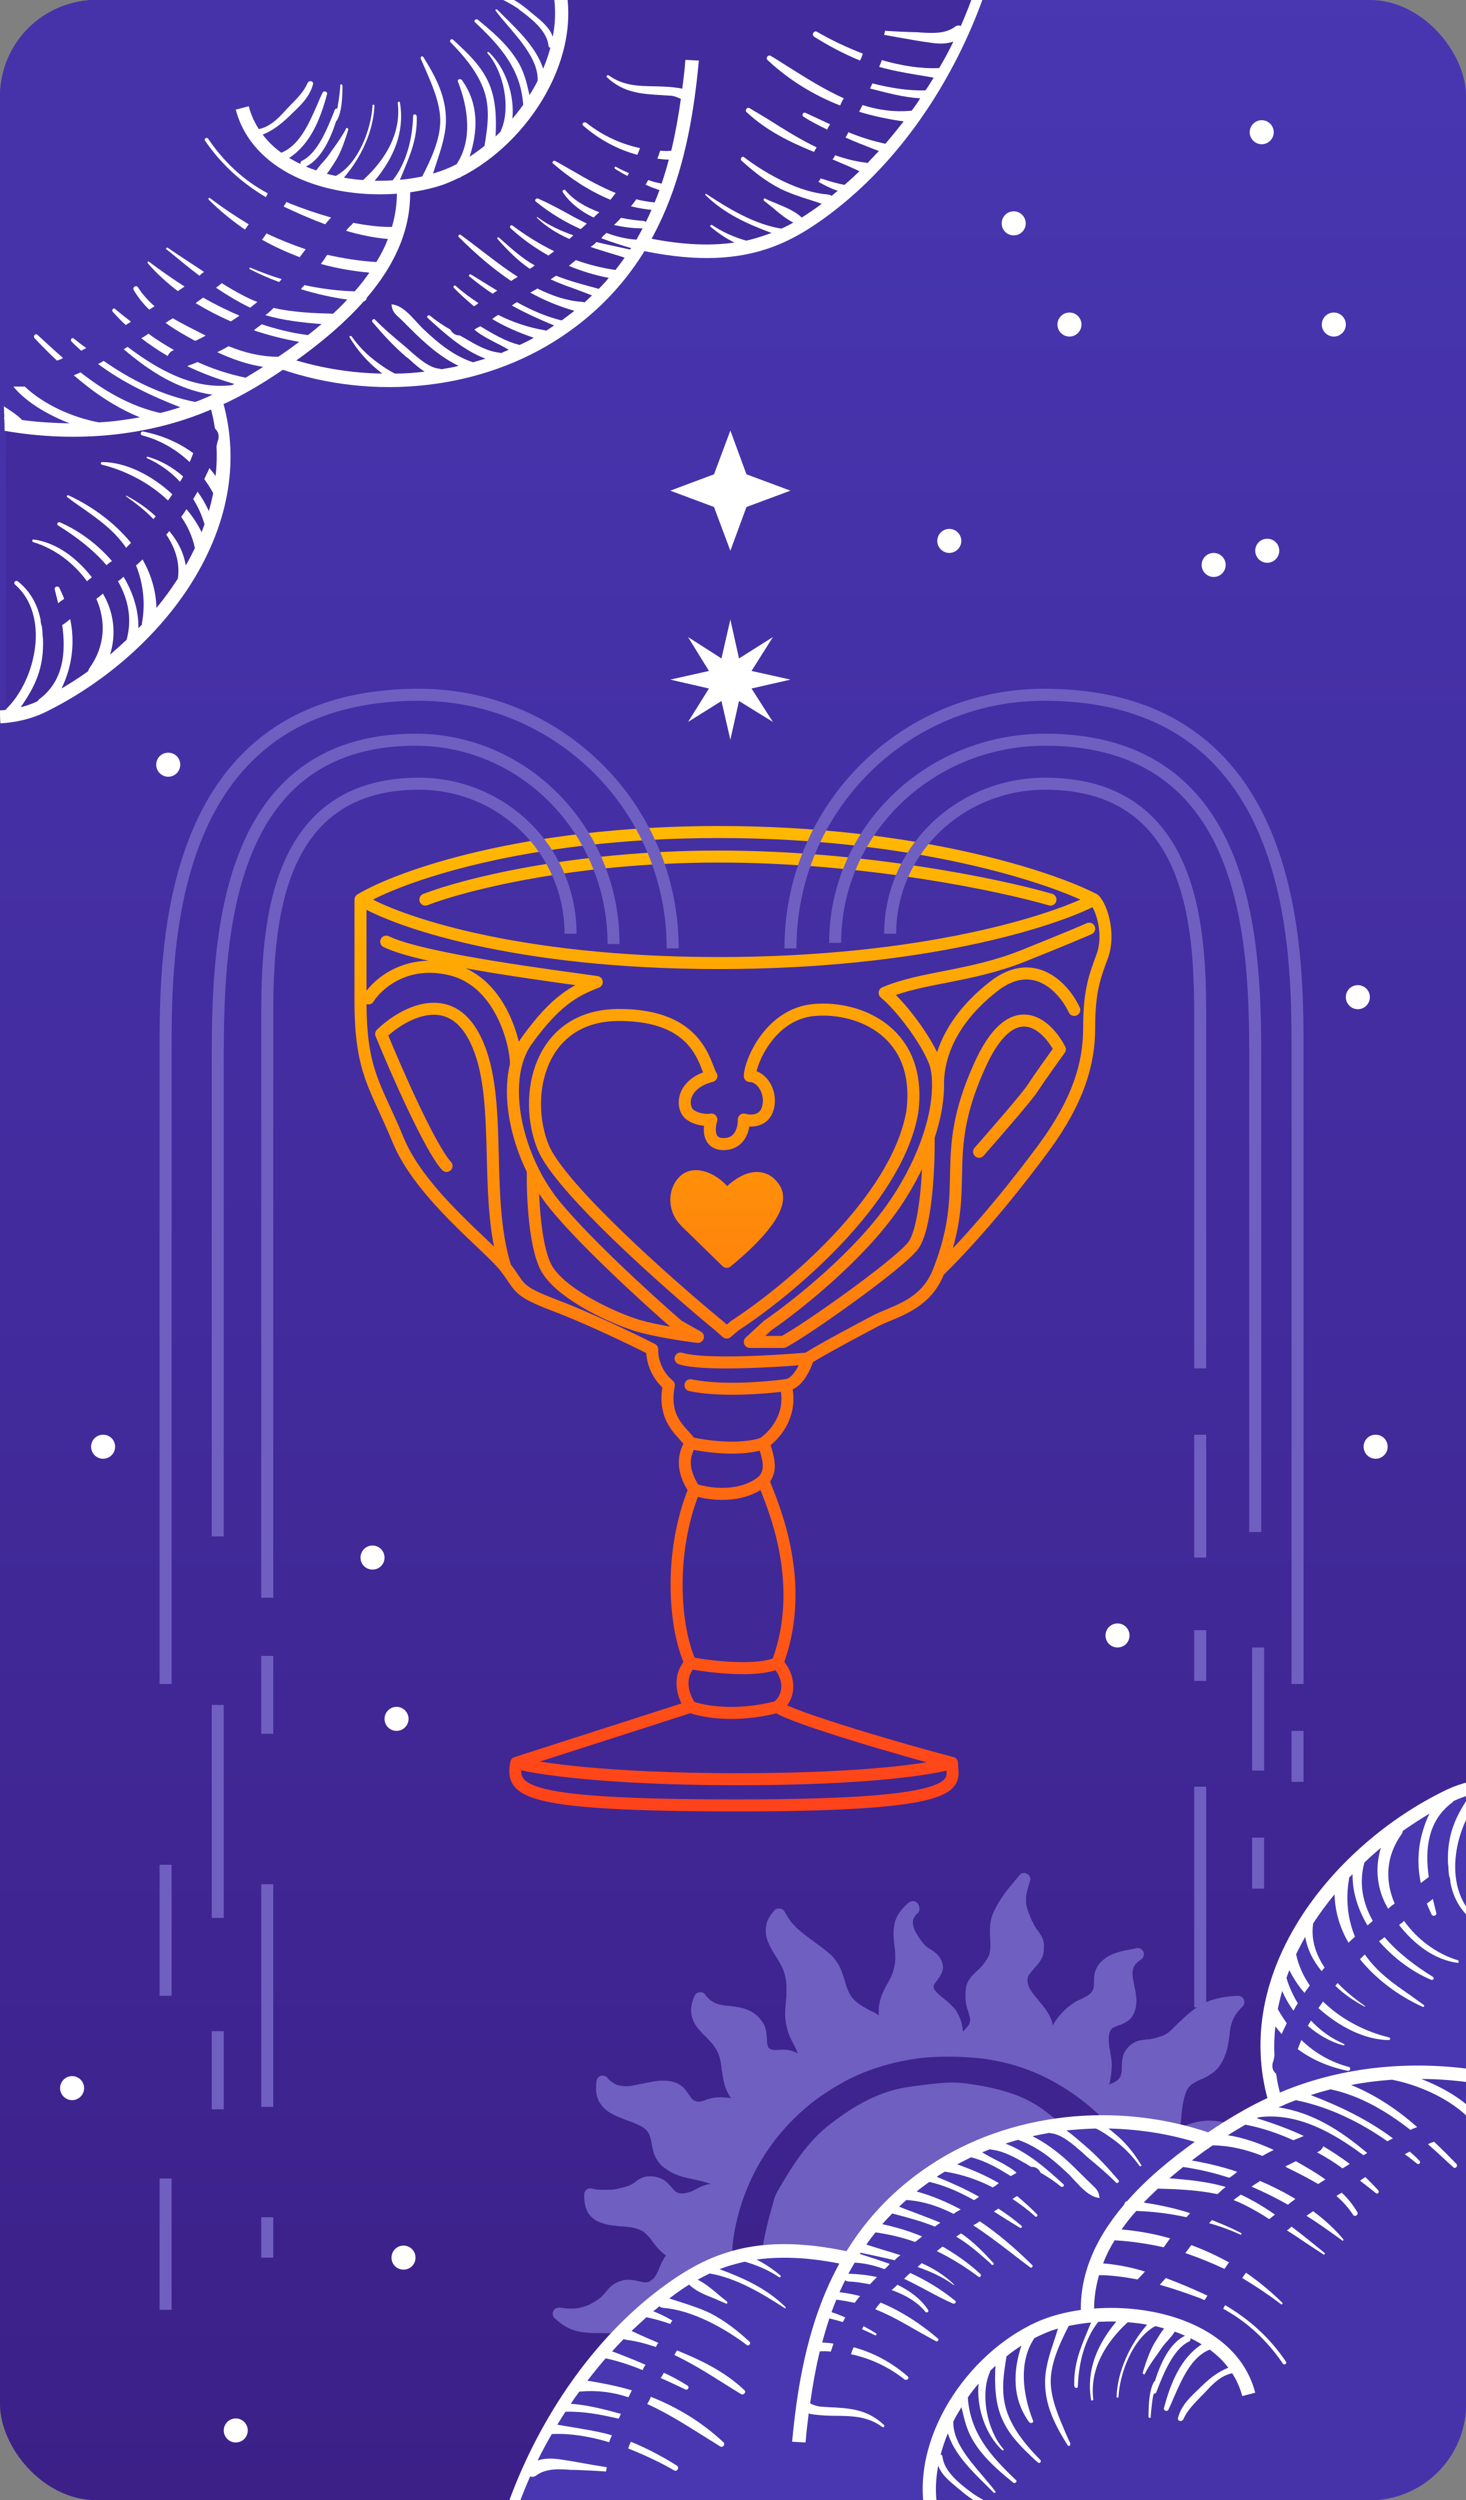 <svg xmlns="http://www.w3.org/2000/svg" width="61" height="104" viewBox="0 0 61 104" fill="none"><rect x="0" y="0" width="61" height="104" fill="#808080" stroke="none"/><defs><linearGradient id="paint0_linear" x1="105.58" y1="165" x2="0" y2="165" gradientUnits="userSpaceOnUse"><stop stop-color="#4837B2"/><stop offset="1" stop-color="#3C2088"/></linearGradient><linearGradient id="paint1_linear" x1="30.5" y1="34.61" x2="30.5" y2="76.39" gradientUnits="userSpaceOnUse"><stop stop-color="#FFB800"/><stop offset="1" stop-color="#FF3F1B"/></linearGradient><linearGradient id="paint2_linear" x1="30.5" y1="34.61" x2="30.5" y2="76.39" gradientUnits="userSpaceOnUse"><stop stop-color="#FFB800"/><stop offset="1" stop-color="#FF3F1B"/></linearGradient><clipPath id="clip0"><rect width="61" height="104" rx="4" fill="white"/></clipPath></defs><g clip-path="url(#clip0)"><rect y="104" width="104" height="61" rx="4" transform="rotate(-90 0 104)" fill="url(#paint0_linear)"/><path d="M47.11 94.51C47.17 95.49 46.84 96.36 46.61 97.25 46.57 97.38 46.51 97.51 46.44 97.63 45.85 98.63 45.23 99.62 44.3 100.33 43.32 101.09 42.27 101.71 41 101.89 40.14 102.01 39.29 102.16 38.44 102.01 37.31 101.83 36.19 101.58 35.26 100.83 34.77 100.43 34.22 100.11 33.79 99.63 32.8 98.52 32.04 97.3 31.87 95.79 31.82 95.34 31.75 94.9 31.71 94.45 31.63 93.44 31.94 92.48 32.2 91.52 32.23 91.39 32.29 91.26 32.36 91.14 32.97 90.08 33.62 89.04 34.62 88.3 35.58 87.57 36.61 86.97 37.87 86.8 38.66 86.7 39.45 86.56 40.24 86.67 41.43 86.84 42.59 87.1 43.56 87.87 44 88.22 44.48 88.51 44.89 88.91 45.59 89.59 46.07 90.41 46.51 91.26 46.71 91.65 46.79 92.11 46.88 92.55 47.01 93.21 47.19 93.87 47.11 94.51Z" fill="#6F5FC1"/><path d="M55.89 91.94C55.71 91.84 55.53 91.77 55.35 91.72 55.19 91.68 55.02 91.65 54.81 91.65H54.79C54.63 91.65 54.46 91.67 54.3 91.69 54.2 91.7 54.11 91.72 54 91.73 53.93 91.74 53.86 91.76 53.79 91.76 53.66 91.78 53.5 91.8 53.31 91.8 53.23 91.8 53.16 91.79 53.1 91.79 52.99 91.77 52.87 91.74 52.76 91.7 52.6 91.63 52.46 91.54 52.32 91.46L52.31 91.45H52.31L52.3 91.45C52.19 91.38 52.08 91.31 51.97 91.26 51.64 91.09 51.29 91 50.95 91 50.91 91 50.87 91 50.82 91.01 50.62 91.02 50.43 91.05 50.22 91.11 50.25 91.07 50.26 91.02 50.29 90.94 50.31 90.88 50.33 90.81 50.34 90.76V90.76 90.75 90.74 90.74C50.37 90.65 50.39 90.54 50.43 90.44 50.45 90.42 50.46 90.39 50.47 90.36 50.49 90.35 50.5 90.34 50.51 90.33 50.54 90.31 50.57 90.29 50.59 90.28 50.62 90.27 50.66 90.26 50.68 90.26 50.71 90.26 50.74 90.25 50.76 90.25 50.83 90.25 50.92 90.26 51.01 90.27H51.01 51.02C51.12 90.28 51.18 90.28 51.23 90.28H51.24C51.32 90.28 51.4 90.27 51.48 90.26 51.56 90.25 51.62 90.22 51.69 90.19 51.73 90.17 51.78 90.14 51.83 90.11 51.93 90.06 52.02 89.98 52.12 89.89 52.2 89.82 52.27 89.74 52.32 89.67 52.4 89.58 52.47 89.47 52.54 89.37 52.56 89.33 52.59 89.29 52.61 89.26L52.64 89.22 52.65 89.21 52.65 89.21 52.66 89.2V89.19L52.67 89.19C52.73 89.08 52.82 88.96 52.9 88.85 53 88.73 53.09 88.64 53.19 88.56 53.27 88.5 53.35 88.46 53.43 88.42 53.47 88.4 53.5 88.37 53.53 88.33 53.56 88.27 53.58 88.2 53.56 88.13 53.55 88.08 53.52 88.04 53.49 88.02 53.45 87.97 53.39 87.95 53.31 87.94 53.3 87.94 53.28 87.94 53.27 87.94H53.26 53.25 53.23 53.22C53.22 87.94 53.22 87.94 53.21 87.94 53.17 87.92 53.13 87.9 53.1 87.89L53.08 87.88C53.01 87.85 52.94 87.85 52.88 87.85 52.86 87.85 52.86 87.85 52.85 87.85 52.8 87.85 52.74 87.86 52.7 87.87H52.68L52.66 87.87C52.58 87.89 52.51 87.91 52.45 87.93 52.3 87.98 52.15 88.06 52.02 88.13L51.99 88.14C51.88 88.2 51.8 88.24 51.72 88.27 51.66 88.29 51.61 88.3 51.56 88.31 51.51 88.32 51.45 88.33 51.38 88.33 51.31 88.33 51.23 88.32 51.15 88.31 51.08 88.3 51.01 88.29 50.95 88.28L50.94 88.27H50.93 50.92L50.9 88.27H50.9C50.83 88.26 50.75 88.25 50.68 88.24 50.55 88.22 50.43 88.21 50.32 88.21 50.28 88.21 50.22 88.21 50.14 88.22 49.98 88.23 49.81 88.26 49.64 88.31 49.45 88.36 49.26 88.44 49.13 88.49L49.12 88.5C49.11 88.5 49.1 88.51 49.09 88.52 49.11 88.47 49.11 88.41 49.13 88.32 49.14 88.22 49.15 88.12 49.16 88.03V88.02 88 87.98 87.98 87.97 87.97C49.17 87.88 49.18 87.8 49.19 87.71 49.22 87.51 49.26 87.24 49.36 87 49.39 86.94 49.42 86.88 49.46 86.83 49.5 86.78 49.54 86.74 49.58 86.71 49.71 86.62 49.85 86.55 49.98 86.49L50.02 86.48 50.1 86.44C50.35 86.32 50.54 86.18 50.68 86.02 50.76 85.92 50.84 85.8 50.9 85.67 50.97 85.52 51.02 85.38 51.06 85.24 51.11 85.05 51.13 84.85 51.16 84.68 51.16 84.61 51.17 84.56 51.17 84.53 51.2 84.32 51.24 84.16 51.3 84.02 51.35 83.91 51.41 83.8 51.49 83.7 51.56 83.62 51.62 83.54 51.7 83.47 51.77 83.4 51.79 83.3 51.77 83.21 51.74 83.11 51.64 83.02 51.53 83.02H51.52C51.13 83.03 50.83 83.08 50.55 83.16 50.3 83.22 50.05 83.34 49.82 83.49 49.57 83.65 49.35 83.85 49.15 84.04 49.03 84.15 48.93 84.25 48.82 84.36L48.81 84.37 48.8 84.38C48.76 84.42 48.69 84.49 48.61 84.55 48.56 84.59 48.49 84.63 48.41 84.67 48.26 84.72 48.07 84.79 47.87 84.82 47.84 84.83 47.82 84.83 47.79 84.83H47.77 47.76 47.76 47.75C47.64 84.84 47.52 84.86 47.41 84.88 47.24 84.92 47.08 85.02 46.95 85.15 46.88 85.23 46.81 85.32 46.77 85.41 46.73 85.5 46.71 85.6 46.69 85.72 46.68 85.81 46.68 85.92 46.68 85.98 46.68 86.08 46.67 86.15 46.67 86.21 46.65 86.26 46.64 86.31 46.63 86.36 46.61 86.39 46.59 86.43 46.56 86.47 46.53 86.5 46.5 86.53 46.47 86.55 46.42 86.59 46.37 86.62 46.3 86.65L46.24 86.67 46.22 86.68C46.19 86.69 46.17 86.7 46.14 86.71 46.15 86.69 46.16 86.68 46.17 86.66 46.19 86.54 46.21 86.43 46.23 86.32 46.26 86.08 46.27 85.88 46.25 85.7 46.23 85.56 46.21 85.42 46.19 85.33V85.32 85.3 85.29L46.18 85.27 46.18 85.25C46.17 85.19 46.15 85.13 46.15 85.06 46.13 84.92 46.13 84.79 46.14 84.68 46.15 84.62 46.17 84.56 46.18 84.51 46.2 84.48 46.22 84.45 46.24 84.41L46.25 84.41C46.26 84.4 46.27 84.39 46.28 84.37 46.32 84.35 46.36 84.32 46.43 84.3L46.46 84.28 46.48 84.27 46.5 84.27C46.55 84.25 46.59 84.23 46.64 84.22 46.68 84.2 46.73 84.18 46.79 84.15 46.85 84.12 46.91 84.08 46.96 84.04 47.12 83.92 47.22 83.72 47.26 83.49 47.28 83.39 47.29 83.29 47.29 83.19 47.28 83.07 47.26 82.97 47.25 82.85 47.24 82.77 47.22 82.69 47.2 82.63L47.2 82.61V82.6 82.59 82.59C47.18 82.51 47.16 82.4 47.14 82.29 47.13 82.18 47.12 82.08 47.13 81.99 47.14 81.93 47.16 81.88 47.17 81.83 47.19 81.79 47.22 81.75 47.25 81.71 47.29 81.66 47.34 81.61 47.39 81.57 47.42 81.55 47.45 81.53 47.47 81.52 47.57 81.45 47.62 81.34 47.59 81.22 47.55 81.11 47.45 81.03 47.34 81.03 47.32 81.03 47.29 81.04 47.27 81.04 47.25 81.05 47.22 81.06 47.21 81.06L47.19 81.06C47.14 81.07 47.08 81.08 47.03 81.09 46.92 81.11 46.81 81.13 46.71 81.16 46.46 81.21 46.24 81.3 46.06 81.41 45.97 81.47 45.87 81.55 45.79 81.63 45.69 81.74 45.62 81.86 45.57 82.01 45.54 82.08 45.54 82.14 45.53 82.22 45.52 82.27 45.52 82.32 45.52 82.38 45.52 82.41 45.52 82.43 45.52 82.46V82.47C45.52 82.55 45.52 82.61 45.51 82.65 45.51 82.69 45.49 82.73 45.48 82.77 45.47 82.79 45.45 82.83 45.41 82.88 45.37 82.92 45.34 82.96 45.3 82.98 45.2 83.05 45.08 83.11 44.99 83.15L44.98 83.16 44.95 83.17C44.87 83.2 44.81 83.24 44.74 83.27 44.65 83.33 44.55 83.4 44.5 83.44 44.24 83.65 44.01 83.9 43.84 84.19 43.83 84.22 43.81 84.24 43.8 84.26 43.8 84.23 43.8 84.21 43.79 84.17 43.7 83.79 43.45 83.49 43.21 83.21L43.2 83.19C43.13 83.11 43.08 83.05 43.04 83 42.93 82.86 42.86 82.75 42.81 82.64 42.78 82.57 42.77 82.52 42.76 82.46 42.75 82.41 42.75 82.36 42.76 82.31 42.76 82.28 42.77 82.24 42.78 82.2 42.81 82.16 42.84 82.11 42.88 82.06 42.92 82.01 42.95 81.98 43 81.92L43.01 81.91 43.01 81.91 43.02 81.9 43.02 81.89 43.03 81.89 43.04 81.87C43.13 81.78 43.19 81.7 43.25 81.62 43.31 81.54 43.36 81.44 43.4 81.33 43.42 81.27 43.42 81.22 43.43 81.17L43.43 81.13C43.44 81.06 43.44 80.99 43.44 80.93 43.44 80.88 43.43 80.82 43.42 80.75 43.4 80.7 43.38 80.64 43.37 80.61L43.35 80.57C43.31 80.49 43.26 80.42 43.22 80.36L43.2 80.33C43.14 80.26 43.08 80.17 43.03 80.08 43.01 80.04 42.99 79.99 42.98 79.97L42.97 79.95 42.94 79.91C42.92 79.85 42.89 79.8 42.87 79.74 42.78 79.53 42.73 79.36 42.7 79.21 42.69 79.09 42.69 78.97 42.7 78.84 42.74 78.62 42.81 78.4 42.86 78.24 42.9 78.14 42.85 78.01 42.74 77.95 42.7 77.93 42.66 77.91 42.61 77.91 42.56 77.91 42.47 77.93 42.43 77.99 42.22 78.24 42.06 78.44 41.91 78.62 41.7 78.9 41.55 79.13 41.43 79.36 41.37 79.48 41.31 79.6 41.27 79.73 41.22 79.88 41.2 80.05 41.19 80.27 41.19 80.38 41.2 80.5 41.2 80.6V80.6 80.62 80.63 80.64 80.64C41.21 80.8 41.22 80.96 41.2 81.12 41.19 81.21 41.17 81.29 41.14 81.36 41.08 81.48 41.01 81.59 40.91 81.72 40.8 81.86 40.68 81.96 40.55 82.08L40.55 82.09C40.48 82.15 40.44 82.19 40.4 82.24 40.37 82.29 40.34 82.33 40.31 82.37 40.29 82.41 40.27 82.45 40.26 82.47L40.25 82.49 40.25 82.5 40.24 82.52C40.2 82.61 40.19 82.71 40.18 82.79V82.81C40.17 82.94 40.17 83.08 40.18 83.2 40.19 83.33 40.22 83.47 40.26 83.6L40.28 83.65 40.29 83.67V83.67C40.31 83.76 40.34 83.85 40.36 83.93 40.37 83.99 40.37 84.04 40.36 84.08 40.35 84.12 40.34 84.15 40.34 84.17 40.32 84.21 40.3 84.25 40.27 84.28 40.24 84.32 40.21 84.35 40.18 84.39L40.17 84.4 40.17 84.4 40.16 84.41C40.13 84.44 40.1 84.47 40.07 84.51 40.04 84.19 39.96 83.93 39.81 83.68 39.76 83.59 39.68 83.5 39.61 83.44 39.53 83.35 39.43 83.27 39.38 83.22 39.34 83.2 39.32 83.18 39.3 83.16 39.16 83.05 39.03 82.94 38.93 82.82 38.9 82.79 38.88 82.75 38.86 82.72 38.86 82.7 38.85 82.68 38.85 82.66 38.85 82.65 38.85 82.64 38.85 82.63 38.85 82.61 38.86 82.59 38.86 82.57 38.91 82.48 38.97 82.4 39.02 82.34L39.03 82.33 39.03 82.32 39.04 82.31 39.04 82.3C39.06 82.27 39.08 82.25 39.1 82.23 39.14 82.17 39.18 82.09 39.2 82.02 39.22 81.99 39.22 81.96 39.23 81.93 39.23 81.9 39.23 81.87 39.24 81.84 39.24 81.81 39.24 81.77 39.23 81.76L39.23 81.73C39.2 81.57 39.11 81.41 38.97 81.27 38.89 81.2 38.8 81.14 38.72 81.08L38.7 81.07 38.69 81.07 38.68 81.06C38.65 81.04 38.61 81.01 38.57 80.99 38.53 80.96 38.5 80.93 38.48 80.9 38.44 80.87 38.4 80.82 38.38 80.79L38.38 80.78 38.34 80.74 38.34 80.75C38.19 80.52 38.12 80.42 38.05 80.27 38.02 80.19 38 80.12 37.99 80.05 37.98 80 37.98 79.95 37.99 79.91 37.99 79.87 38 79.83 38.02 79.79 38.04 79.76 38.07 79.72 38.09 79.67 38.13 79.64 38.16 79.6 38.19 79.58 38.26 79.51 38.28 79.4 38.24 79.3 38.23 79.25 38.21 79.2 38.17 79.16 38.12 79.11 38.05 79.08 37.98 79.08 37.92 79.08 37.86 79.11 37.79 79.16 37.57 79.35 37.41 79.55 37.31 79.76 37.26 79.87 37.22 79.98 37.21 80.09 37.19 80.19 37.18 80.3 37.18 80.42 37.18 80.58 37.2 80.73 37.21 80.87V80.88 80.88 80.89 80.9C37.22 80.94 37.22 80.98 37.23 81.02 37.26 81.29 37.26 81.49 37.24 81.68 37.21 81.85 37.17 82.01 37.1 82.18 37.04 82.31 36.97 82.43 36.93 82.51L36.93 82.51 36.92 82.52 36.92 82.53 36.91 82.54 36.9 82.55 36.89 82.57 36.89 82.58 36.88 82.6C36.85 82.65 36.82 82.7 36.8 82.75 36.75 82.86 36.69 82.97 36.66 83.08 36.61 83.22 36.59 83.35 36.57 83.48 36.56 83.58 36.56 83.7 36.57 83.83 36.47 83.76 36.35 83.7 36.27 83.66L36.26 83.66C36.07 83.56 35.87 83.45 35.7 83.33 35.61 83.26 35.54 83.19 35.46 83.1 35.4 83.01 35.34 82.92 35.29 82.8 35.23 82.67 35.19 82.53 35.15 82.4V82.39C35.13 82.32 35.11 82.26 35.09 82.2 35 81.92 34.9 81.7 34.75 81.52 34.7 81.45 34.66 81.4 34.61 81.35 34.55 81.3 34.5 81.25 34.45 81.21L34.45 81.21 34.44 81.2C34.32 81.1 34.2 81.01 34.09 80.93 34.01 80.87 33.92 80.8 33.83 80.74L33.83 80.73 33.81 80.72 33.8 80.71 33.79 80.71 33.78 80.7 33.77 80.69 33.76 80.69C33.68 80.63 33.59 80.56 33.5 80.49 33.26 80.31 33.07 80.13 32.91 79.94 32.82 79.81 32.73 79.67 32.64 79.51 32.6 79.43 32.5 79.39 32.41 79.39 32.34 79.39 32.28 79.41 32.23 79.46 32.03 79.68 31.91 79.89 31.88 80.11 31.86 80.22 31.86 80.32 31.87 80.42 31.88 80.54 31.91 80.65 31.95 80.76 32.04 80.98 32.16 81.19 32.29 81.39 32.39 81.55 32.5 81.73 32.58 81.91 32.64 82.06 32.68 82.22 32.71 82.41 32.73 82.6 32.73 82.82 32.72 83.07 32.71 83.14 32.7 83.2 32.7 83.26V83.26 83.27C32.69 83.43 32.67 83.59 32.67 83.77 32.67 84.04 32.72 84.3 32.8 84.55 32.85 84.69 32.91 84.82 33 84.99 33.06 85.1 33.12 85.22 33.17 85.35 33.18 85.38 33.19 85.41 33.21 85.43 33.19 85.42 33.17 85.4 33.12 85.38 33.02 85.33 32.91 85.29 32.77 85.27 32.72 85.27 32.66 85.26 32.6 85.26 32.54 85.26 32.49 85.26 32.44 85.27 32.39 85.27 32.34 85.27 32.29 85.27 32.24 85.27 32.2 85.27 32.16 85.27 32.13 85.26 32.1 85.25 32.07 85.24 32.05 85.23 32.03 85.23 32.02 85.21L32.01 85.21C32 85.2 31.99 85.19 31.98 85.18 31.97 85.17 31.96 85.15 31.96 85.14 31.94 85.09 31.93 85.04 31.92 84.98 31.92 84.92 31.91 84.86 31.91 84.81V84.8C31.9 84.65 31.89 84.49 31.84 84.34 31.8 84.21 31.72 84.09 31.64 84 31.57 83.91 31.48 83.82 31.38 83.75 31.22 83.64 31.03 83.56 30.81 83.51 30.66 83.48 30.51 83.46 30.36 83.44H30.35 30.34C30.3 83.44 30.26 83.43 30.22 83.43 30.04 83.41 29.9 83.38 29.77 83.33 29.7 83.29 29.64 83.25 29.57 83.21 29.51 83.16 29.46 83.11 29.4 83.05 29.39 83.03 29.37 83.01 29.36 82.99 29.31 82.91 29.23 82.87 29.14 82.87 29.1 82.87 29.05 82.88 29.01 82.9 28.97 82.92 28.94 82.95 28.92 82.99 28.86 83.12 28.82 83.22 28.79 83.34 28.77 83.45 28.75 83.57 28.76 83.68 28.77 83.87 28.83 84.06 28.94 84.23 29.03 84.38 29.16 84.51 29.29 84.65L29.33 84.69 29.34 84.69C29.44 84.8 29.56 84.92 29.66 85.04 29.74 85.15 29.82 85.27 29.88 85.4 29.94 85.56 29.99 85.75 30.02 85.98L30.03 86.08V86.09C30.06 86.27 30.08 86.46 30.13 86.64 30.15 86.75 30.19 86.86 30.26 87.01 30.3 87.09 30.35 87.18 30.42 87.28 30.31 87.26 30.18 87.25 30.03 87.24 30.02 87.24 30.01 87.24 29.99 87.24 29.81 87.24 29.66 87.26 29.52 87.3 29.47 87.31 29.41 87.33 29.36 87.35H29.35L29.35 87.36C29.28 87.38 29.2 87.41 29.13 87.42 29.11 87.42 29.09 87.42 29.07 87.42 29.06 87.42 29.04 87.42 29.02 87.42 28.98 87.41 28.94 87.4 28.9 87.38 28.88 87.37 28.86 87.37 28.85 87.36 28.82 87.33 28.79 87.3 28.76 87.27 28.73 87.22 28.69 87.17 28.67 87.13L28.66 87.13 28.65 87.11 28.65 87.1C28.63 87.09 28.62 87.06 28.61 87.05 28.57 87 28.54 86.95 28.48 86.88 28.44 86.83 28.38 86.78 28.33 86.75 28.23 86.67 28.11 86.63 28.01 86.6 27.89 86.57 27.77 86.55 27.62 86.55 27.6 86.55 27.58 86.55 27.56 86.55 27.48 86.55 27.4 86.55 27.29 86.57 27.16 86.59 27.04 86.61 26.89 86.64L26.71 86.68H26.7 26.69C26.55 86.71 26.4 86.74 26.25 86.77 26.18 86.78 26.1 86.78 26.02 86.78 25.97 86.78 25.91 86.78 25.87 86.77 25.79 86.76 25.71 86.74 25.65 86.72 25.58 86.68 25.52 86.65 25.45 86.6 25.38 86.55 25.32 86.49 25.25 86.41 25.21 86.36 25.15 86.34 25.07 86.34 25.05 86.34 25.03 86.34 25 86.35 24.93 86.37 24.84 86.44 24.83 86.53 24.78 86.83 24.79 87.08 24.87 87.28 24.89 87.34 24.91 87.39 24.94 87.44 24.97 87.49 25.01 87.54 25.05 87.6 25.12 87.69 25.22 87.76 25.3 87.83 25.48 87.96 25.71 88.05 25.89 88.12 25.97 88.16 26.05 88.19 26.15 88.22H26.16L26.18 88.23 26.19 88.24C26.27 88.26 26.36 88.3 26.45 88.34 26.6 88.4 26.71 88.46 26.81 88.53 26.86 88.57 26.9 88.61 26.94 88.66 26.97 88.7 27 88.75 27.02 88.8 27.07 88.93 27.1 89.06 27.12 89.2 27.14 89.32 27.17 89.45 27.21 89.58 27.24 89.65 27.27 89.73 27.31 89.8 27.36 89.88 27.42 89.96 27.47 90.02 27.54 90.1 27.62 90.16 27.7 90.21 27.77 90.27 27.84 90.31 27.93 90.36 28.2 90.51 28.5 90.58 28.79 90.64L28.89 90.66C29.11 90.71 29.34 90.76 29.56 90.84 29.57 90.84 29.57 90.85 29.58 90.85 29.5 90.85 29.43 90.86 29.36 90.89 29.28 90.91 29.2 90.94 29.12 90.98 29.05 91.02 28.99 91.04 28.96 91.06L28.95 91.07 28.94 91.07 28.93 91.08C28.88 91.1 28.82 91.13 28.77 91.16 28.67 91.19 28.58 91.22 28.49 91.23 28.45 91.24 28.41 91.24 28.37 91.24 28.34 91.24 28.31 91.24 28.28 91.23 28.26 91.23 28.23 91.22 28.21 91.22 28.18 91.2 28.15 91.18 28.12 91.17 28.05 91.11 27.99 91.04 27.93 90.97 27.88 90.92 27.83 90.86 27.78 90.81 27.71 90.74 27.63 90.68 27.54 90.64 27.41 90.57 27.25 90.54 27.14 90.53 27.1 90.53 27.06 90.53 27.04 90.53 26.97 90.53 26.9 90.53 26.83 90.55 26.75 90.57 26.67 90.61 26.57 90.66 26.53 90.68 26.5 90.71 26.47 90.74 26.43 90.76 26.41 90.77 26.4 90.79 26.33 90.83 26.26 90.88 26.19 90.91 25.98 90.99 25.75 91.04 25.52 91.08 25.4 91.09 25.29 91.09 25.18 91.09 25.07 91.09 24.96 91.09 24.84 91.08 24.78 91.07 24.7 91.05 24.63 91.04 24.6 91.03 24.58 91.03 24.56 91.03 24.51 91.03 24.47 91.04 24.43 91.07 24.36 91.11 24.31 91.19 24.31 91.28 24.3 91.58 24.35 91.83 24.46 92.03 24.56 92.2 24.73 92.34 24.93 92.43 25.04 92.47 25.15 92.51 25.25 92.53 25.36 92.56 25.48 92.57 25.59 92.58 25.69 92.6 25.78 92.61 25.87 92.61H25.87 25.89 25.89 25.9C25.99 92.62 26.08 92.63 26.18 92.64 26.35 92.66 26.48 92.7 26.59 92.74 26.67 92.77 26.74 92.81 26.8 92.85 26.89 92.93 26.98 93.02 27.07 93.13 27.1 93.17 27.13 93.21 27.15 93.24L27.15 93.25C27.25 93.36 27.34 93.5 27.46 93.61 27.52 93.68 27.61 93.75 27.71 93.82 27.7 93.83 27.69 93.85 27.68 93.86L27.67 93.87 27.67 93.88C27.62 93.95 27.58 94.03 27.53 94.12 27.5 94.19 27.46 94.28 27.44 94.33L27.43 94.34V94.34L27.41 94.41C27.36 94.51 27.31 94.62 27.23 94.74 27.19 94.78 27.16 94.81 27.12 94.84 27.08 94.87 27.04 94.89 27 94.92 26.96 94.93 26.93 94.93 26.9 94.94 26.89 94.94 26.87 94.94 26.85 94.94 26.82 94.94 26.79 94.94 26.76 94.93 26.69 94.92 26.63 94.9 26.55 94.89H26.54L26.52 94.88C26.43 94.86 26.32 94.84 26.21 94.83 26.18 94.83 26.15 94.83 26.13 94.83 25.91 94.83 25.71 94.92 25.58 94.99 25.46 95.06 25.36 95.15 25.24 95.3L25.2 95.35C25.17 95.39 25.13 95.43 25.1 95.46 25.05 95.52 25 95.57 24.93 95.62 24.78 95.73 24.62 95.82 24.45 95.9 24.3 95.95 24.15 96 24 96.02 23.92 96.03 23.84 96.03 23.75 96.03 23.65 96.03 23.56 96.03 23.48 96.01 23.42 96.01 23.37 96 23.33 95.99 23.3 95.99 23.28 95.99 23.26 95.99 23.21 95.99 23.17 96 23.13 96.02 23.07 96.05 23.04 96.1 23.01 96.17V96.18 96.18C22.98 96.26 23.01 96.37 23.08 96.43 23.29 96.63 23.5 96.77 23.72 96.87 23.84 96.92 23.96 96.96 24.06 96.98 24.19 97.01 24.31 97.02 24.42 97.03 24.58 97.05 24.72 97.05 24.9 97.05H24.99 25.04 25.09C25.3 97.05 25.57 97.06 25.83 97.09 26.08 97.12 26.35 97.19 26.69 97.3L26.79 97.33C27.04 97.41 27.29 97.49 27.54 97.54 27.71 97.57 27.88 97.58 28.04 97.59 28.06 97.59 28.08 97.59 28.1 97.59 28.28 97.59 28.46 97.57 28.61 97.54 28.7 97.53 28.79 97.51 28.9 97.49 28.87 97.53 28.85 97.58 28.83 97.62L28.83 97.63C28.81 97.68 28.79 97.72 28.78 97.78 28.75 97.9 28.74 98.02 28.74 98.14V98.16 98.17 98.18C28.73 98.23 28.73 98.28 28.73 98.33 28.71 98.39 28.7 98.45 28.69 98.5 28.67 98.52 28.66 98.54 28.65 98.56 28.63 98.58 28.62 98.59 28.6 98.61 28.58 98.62 28.56 98.64 28.53 98.65 28.51 98.65 28.49 98.66 28.48 98.67 28.46 98.67 28.45 98.67 28.44 98.67 28.41 98.67 28.4 98.67 28.37 98.67 28.26 98.65 28.17 98.62 28.08 98.59H28.07C28 98.56 27.94 98.55 27.88 98.53 27.79 98.51 27.69 98.49 27.59 98.49H27.59 27.58C27.48 98.49 27.38 98.51 27.27 98.56 27.17 98.6 27.08 98.64 27.01 98.69 26.93 98.75 26.85 98.82 26.79 98.91 26.71 99.01 26.66 99.14 26.61 99.26L26.59 99.3C26.55 99.41 26.5 99.49 26.45 99.56 26.35 99.67 26.24 99.78 26.11 99.89 25.91 100.03 25.69 100.15 25.48 100.27L25.45 100.29C25.41 100.3 25.3 100.37 25.2 100.43 25.12 100.47 25.07 100.55 25.07 100.64 25.07 100.76 25.15 100.86 25.26 100.89 25.46 100.94 25.68 100.98 25.91 100.99 25.97 101 26.02 101 26.07 101 26.21 101 26.36 100.99 26.55 100.96 26.76 100.94 26.98 100.9 27.19 100.86H27.21 27.22C27.39 100.82 27.59 100.78 27.79 100.76 27.96 100.73 28.11 100.73 28.26 100.73 28.38 100.73 28.49 100.73 28.6 100.75 28.59 100.74 28.59 100.74 28.58 100.73 28.73 100.76 28.85 100.77 28.98 100.78 28.99 100.78 29.01 100.78 29.02 100.78 29.12 100.78 29.24 100.77 29.37 100.75 29.48 100.73 29.59 100.71 29.69 100.68 29.76 100.67 29.82 100.64 29.91 100.61 29.89 100.71 29.9 100.83 29.92 100.94 29.93 101.01 29.94 101.09 29.94 101.16V101.17 101.18L29.95 101.21 29.96 101.29C29.98 101.41 29.99 101.55 29.98 101.69 29.97 101.74 29.96 101.79 29.94 101.84 29.92 101.88 29.9 101.92 29.87 101.96 29.84 101.98 29.81 102.01 29.78 102.04 29.74 102.07 29.7 102.09 29.66 102.11 29.53 102.16 29.39 102.19 29.27 102.21H29.26 29.25C29.16 102.23 29.08 102.24 29 102.26 28.87 102.3 28.74 102.35 28.64 102.42 28.52 102.49 28.4 102.61 28.31 102.76 28.28 102.81 28.25 102.88 28.22 102.95L28.21 102.96C28.19 103.02 28.17 103.09 28.16 103.14 28.14 103.26 28.13 103.39 28.12 103.56 28.12 103.64 28.12 103.72 28.13 103.79V103.8 103.81 103.82 103.83 103.84C28.13 104.01 28.14 104.18 28.12 104.35 28.11 104.44 28.09 104.52 28.05 104.61 28 104.73 27.92 104.85 27.81 104.99 27.76 105.05 27.72 105.1 27.68 105.16 27.52 105.34 27.37 105.53 27.26 105.74 27.21 105.82 27.21 105.92 27.26 105.99 27.3 106.07 27.39 106.12 27.48 106.12 27.5 106.12 27.52 106.11 27.55 106.11 27.76 106.04 27.96 105.95 28.16 105.84 28.35 105.73 28.53 105.59 28.67 105.46 28.81 105.36 28.93 105.24 29.04 105.15L29.04 105.15 29.06 105.13 29.06 105.13 29.07 105.12C29.22 104.99 29.38 104.84 29.55 104.71 29.73 104.57 29.92 104.46 30.1 104.38 30.17 104.35 30.23 104.33 30.31 104.32 30.41 104.31 30.51 104.31 30.6 104.31 30.64 104.31 30.67 104.31 30.71 104.31H30.72C30.76 104.31 30.8 104.31 30.83 104.31 30.89 104.31 30.95 104.31 31.01 104.3 31.16 104.3 31.28 104.28 31.38 104.24 31.5 104.2 31.61 104.14 31.72 104.05 31.94 103.87 32.07 103.64 32.19 103.41 32.26 103.28 32.34 103.14 32.43 103.02 32.59 102.82 32.77 102.64 32.97 102.48 33.05 102.42 33.14 102.36 33.23 102.31 33.22 102.35 33.21 102.4 33.19 102.45 33.17 102.63 33.17 102.81 33.18 102.97 33.18 103.12 33.19 103.3 33.17 103.48 33.15 103.6 33.11 103.73 33.07 103.86 33.02 103.97 32.96 104.07 32.89 104.16 32.82 104.25 32.74 104.32 32.65 104.4 32.62 104.42 32.6 104.43 32.57 104.45 32.5 104.51 32.4 104.57 32.32 104.65 32.19 104.77 32.1 104.92 32.03 105.11 31.99 105.23 31.98 105.36 31.96 105.45 31.95 105.57 31.95 105.68 31.95 105.78V105.86 105.89 105.9 105.9 105.91 105.91C31.94 106.1 31.94 106.29 31.92 106.47 31.9 106.62 31.86 106.75 31.8 106.88 31.7 107.11 31.57 107.3 31.45 107.45 31.4 107.53 31.41 107.64 31.45 107.71 31.5 107.79 31.58 107.84 31.67 107.84 31.71 107.84 31.75 107.84 31.79 107.84 31.9 107.84 32.02 107.84 32.14 107.81 32.2 107.8 32.27 107.79 32.32 107.77 32.39 107.76 32.46 107.72 32.51 107.7 32.69 107.62 32.85 107.48 33 107.27 33.1 107.14 33.17 106.99 33.23 106.85L33.27 106.76C33.35 106.6 33.44 106.4 33.58 106.22 33.64 106.15 33.69 106.09 33.75 106.04 33.81 106 33.87 105.97 33.95 105.93 34.07 105.88 34.21 105.85 34.3 105.82H34.3L34.31 105.81C34.5 105.76 34.65 105.71 34.78 105.65 34.92 105.59 35.06 105.49 35.2 105.36 35.31 105.25 35.41 105.11 35.49 104.95L35.5 104.95 35.5 104.94C35.52 105 35.54 105.09 35.59 105.2 35.64 105.32 35.7 105.44 35.78 105.56 35.83 105.63 35.88 105.71 35.94 105.77L35.95 105.79 35.95 105.8 35.99 105.85C36.06 105.93 36.13 106.03 36.18 106.14 36.19 106.18 36.2 106.22 36.22 106.26 36.22 106.29 36.22 106.33 36.22 106.37 36.21 106.4 36.2 106.43 36.19 106.46 36.18 106.48 36.16 106.51 36.15 106.54 36.07 106.62 35.98 106.69 35.9 106.76L35.87 106.78C35.8 106.84 35.74 106.88 35.69 106.93 35.59 107.02 35.52 107.13 35.46 107.24 35.43 107.31 35.41 107.37 35.4 107.43 35.39 107.52 35.38 107.6 35.39 107.68 35.4 107.99 35.56 108.26 35.7 108.47 35.73 108.52 35.78 108.59 35.8 108.61L35.81 108.62 35.81 108.63 35.82 108.64 35.82 108.65 35.83 108.66 35.83 108.66 35.84 108.67C35.95 108.82 36.06 108.97 36.14 109.15 36.23 109.36 36.28 109.56 36.31 109.75 36.34 109.96 36.34 110.19 36.3 110.44 36.3 110.49 36.28 110.54 36.28 110.59 36.27 110.63 36.27 110.68 36.28 110.72 36.29 110.77 36.31 110.8 36.35 110.83 36.4 110.88 36.47 110.91 36.54 110.91 36.59 110.91 36.63 110.9 36.67 110.87 36.76 110.81 36.85 110.74 36.92 110.67 37 110.6 37.06 110.53 37.12 110.44 37.22 110.31 37.31 110.15 37.39 109.93 37.45 109.75 37.49 109.56 37.51 109.39 37.53 109.27 37.55 109.13 37.57 109.04V109.02 109.01 109L37.57 108.93 37.58 108.84C37.62 108.6 37.66 108.33 37.76 108.08 37.8 107.99 37.85 107.91 37.9 107.84 38 107.73 38.11 107.64 38.2 107.57L38.25 107.53C38.33 107.47 38.42 107.4 38.51 107.33 38.61 107.25 38.71 107.15 38.81 107.02 38.91 106.88 38.98 106.73 39.03 106.59 39.07 106.48 39.11 106.34 39.13 106.19 39.17 105.92 39.16 105.67 39.16 105.41V105.33C39.16 105.15 39.17 104.97 39.18 104.8 39.26 104.94 39.36 105.07 39.45 105.19L39.47 105.21 39.48 105.22C39.51 105.26 39.53 105.29 39.56 105.32 39.68 105.48 39.77 105.61 39.83 105.74 39.86 105.83 39.89 105.91 39.9 105.98 39.9 106.01 39.9 106.04 39.9 106.08 39.89 106.13 39.87 106.18 39.85 106.24 39.82 106.31 39.78 106.37 39.76 106.41L39.76 106.42 39.75 106.43 39.74 106.43 39.73 106.45 39.73 106.46C39.68 106.56 39.63 106.66 39.6 106.75 39.56 106.84 39.54 106.94 39.53 107.07 39.53 107.13 39.54 107.19 39.55 107.25 39.56 107.33 39.59 107.39 39.61 107.45 39.71 107.67 39.9 107.81 40.04 107.9 40.1 107.94 40.17 107.98 40.22 108.01L40.24 108.02 40.25 108.03H40.25L40.26 108.03 40.26 108.04C40.33 108.08 40.42 108.13 40.49 108.18 40.54 108.21 40.57 108.25 40.6 108.29 40.64 108.34 40.67 108.4 40.7 108.46 40.75 108.58 40.78 108.69 40.8 108.82 40.83 109.07 40.82 109.31 40.81 109.51 40.8 109.57 40.83 109.63 40.88 109.68 40.93 109.74 41 109.77 41.07 109.77 41.14 109.77 41.21 109.74 41.25 109.69L41.28 109.66 41.29 109.64C41.32 109.6 41.33 109.56 41.33 109.51 41.34 109.37 41.36 109.2 41.39 108.99V108.98C41.43 108.7 41.48 108.4 41.53 108.06 41.54 108.02 41.54 107.99 41.55 107.95 41.58 107.73 41.62 107.51 41.7 107.3 41.74 107.2 41.81 107.1 41.87 106.99 41.93 106.9 42 106.82 42.05 106.76L42.06 106.75 42.11 106.68C42.19 106.59 42.26 106.48 42.32 106.37 42.4 106.24 42.45 106.1 42.48 105.97 42.52 105.78 42.52 105.57 42.48 105.33 42.51 105.36 42.55 105.4 42.63 105.46 42.77 105.58 42.92 105.68 43.07 105.76L43.14 105.8 43.15 105.81C43.26 105.86 43.38 105.93 43.48 106 43.54 106.05 43.59 106.1 43.63 106.14 43.66 106.19 43.68 106.23 43.71 106.28 43.74 106.36 43.76 106.45 43.78 106.55 43.79 106.59 43.79 106.62 43.79 106.66 43.81 106.83 43.83 106.99 43.88 107.15 43.92 107.27 43.97 107.38 44.05 107.48 44.1 107.54 44.15 107.6 44.2 107.64 44.24 107.68 44.29 107.72 44.32 107.75L44.35 107.77C44.44 107.84 44.54 107.88 44.63 107.91 44.71 107.95 44.81 107.98 44.93 108.01 44.95 108.01 44.98 108.02 45 108.03L45.02 108.03 45.04 108.04 45.06 108.04H45.07C45.2 108.07 45.33 108.1 45.46 108.15 45.53 108.18 45.59 108.22 45.65 108.26 45.7 108.3 45.75 108.35 45.79 108.4 45.91 108.56 45.99 108.74 46.06 108.91L46.08 108.95V108.95 108.96C46.13 109.09 46.19 109.23 46.27 109.37 46.31 109.44 46.4 109.49 46.5 109.49 46.54 109.49 46.59 109.48 46.63 109.46 46.67 109.44 46.69 109.41 46.72 109.37 46.75 109.3 46.8 109.2 46.83 109.09 46.85 109 46.87 108.89 46.88 108.77 46.88 108.69 46.88 108.6 46.87 108.5 46.85 108.4 46.83 108.3 46.81 108.21 46.76 108.03 46.68 107.86 46.6 107.68 46.57 107.63 46.55 107.57 46.52 107.52L46.51 107.51 46.5 107.48C46.45 107.39 46.41 107.3 46.37 107.21 46.3 107.04 46.25 106.89 46.23 106.74 46.21 106.55 46.21 106.34 46.23 106.12 46.25 106 46.28 105.87 46.3 105.8V105.78 105.77L46.3 105.74C46.32 105.67 46.33 105.6 46.34 105.54 46.36 105.42 46.38 105.31 46.38 105.2 46.39 105.08 46.37 104.95 46.36 104.85 46.34 104.75 46.31 104.64 46.26 104.52 46.19 104.37 46.12 104.24 46.03 104.1L46.02 104.07 46.01 104.06V104.06L46.01 104.05 46 104.05 45.99 104.04V104.04C45.94 103.95 45.86 103.83 45.8 103.71 45.74 103.62 45.69 103.51 45.63 103.39 45.58 103.28 45.55 103.18 45.52 103.08 45.57 103.11 45.62 103.14 45.69 103.16 45.76 103.19 45.82 103.21 45.9 103.24L45.91 103.25 45.92 103.25 45.93 103.26 45.95 103.26 45.97 103.27 45.97 103.27H45.98L45.99 103.28C46.05 103.3 46.1 103.32 46.15 103.34 46.33 103.42 46.48 103.5 46.62 103.59 46.66 103.63 46.7 103.67 46.74 103.72 46.79 103.78 46.83 103.84 46.87 103.93L46.89 103.99 46.89 104.01 46.9 104.02V104.02C46.95 104.14 46.99 104.25 47.05 104.35 47.15 104.52 47.3 104.66 47.49 104.76 47.66 104.85 47.87 104.89 48.05 104.92L48.1 104.93C48.27 104.95 48.45 104.97 48.62 105.03 48.76 105.09 48.87 105.16 49 105.26 49.27 105.47 49.48 105.72 49.66 105.95 49.69 105.98 49.73 106 49.77 106.01 49.8 106.02 49.82 106.03 49.84 106.03 49.87 106.03 49.89 106.02 49.91 106.01 50 105.99 50.06 105.93 50.09 105.83 50.13 105.73 50.16 105.62 50.17 105.5 50.18 105.39 50.17 105.29 50.16 105.17 50.13 105 50.06 104.83 49.95 104.66 49.83 104.47 49.68 104.31 49.53 104.15L49.53 104.15 49.52 104.14C49.45 104.06 49.34 103.95 49.26 103.84 49.18 103.73 49.11 103.63 49.06 103.53 48.99 103.36 48.95 103.18 48.92 102.99 48.91 102.88 48.9 102.76 48.9 102.68V102.65 102.64 102.63 102.63 102.62C48.89 102.51 48.88 102.37 48.86 102.23 48.83 101.98 48.74 101.74 48.6 101.53 48.68 101.54 48.77 101.55 48.87 101.55 48.9 101.55 48.94 101.55 48.97 101.55 49.07 101.55 49.16 101.54 49.27 101.53H49.28 49.28 49.3C49.35 101.52 49.4 101.52 49.46 101.52 49.55 101.51 49.63 101.51 49.7 101.51 49.79 101.51 49.87 101.51 49.94 101.52 50.03 101.54 50.13 101.56 50.22 101.59 50.27 101.62 50.33 101.65 50.38 101.69 50.46 101.75 50.53 101.82 50.58 101.87L50.59 101.88 50.59 101.88 50.63 101.92C50.76 102.04 50.87 102.12 50.97 102.19 51.09 102.28 51.25 102.33 51.42 102.35 51.49 102.35 51.54 102.36 51.59 102.36 51.66 102.36 51.75 102.35 51.84 102.34 51.99 102.32 52.12 102.29 52.24 102.26 52.35 102.23 52.45 102.18 52.56 102.14 52.75 102.07 52.94 101.99 53.14 101.96 53.18 101.95 53.22 101.95 53.27 101.95 53.32 101.95 53.37 101.95 53.42 101.96 53.54 101.97 53.67 102.01 53.81 102.07 53.86 102.09 53.92 102.12 53.99 102.15 54.04 102.17 54.08 102.19 54.13 102.19 54.17 102.19 54.21 102.17 54.25 102.15 54.29 102.13 54.32 102.1 54.34 102.06 54.37 102.02 54.38 101.98 54.38 101.93 54.39 101.86 54.39 101.8 54.39 101.74 54.39 101.68 54.38 101.61 54.37 101.56V101.55L54.37 101.52C54.36 101.42 54.32 101.32 54.25 101.19 54.21 101.11 54.14 101.02 54.05 100.93 53.97 100.86 53.87 100.78 53.75 100.72 53.65 100.66 53.54 100.61 53.43 100.57 53.31 100.52 53.19 100.47 53.09 100.44 53.04 100.42 52.98 100.4 52.93 100.38L52.92 100.38 52.92 100.37C52.78 100.33 52.61 100.26 52.47 100.21 52.4 100.18 52.36 100.16 52.32 100.13 52.28 100.1 52.25 100.06 52.22 100.02 52.19 99.98 52.15 99.93 52.11 99.88L52.1 99.87 52.1 99.85 52.08 99.84C52.05 99.79 52 99.72 51.96 99.67 51.84 99.51 51.71 99.34 51.55 99.2 51.42 99.09 51.28 99 51.15 98.92 50.97 98.81 50.79 98.68 50.61 98.55 50.5 98.47 50.4 98.38 50.31 98.31L50.29 98.29C50.16 98.18 50.06 98.1 49.96 98.02 50.08 97.99 50.22 97.94 50.3 97.91 50.49 97.84 50.67 97.77 50.86 97.74 50.89 97.74 50.93 97.74 50.97 97.74 51.02 97.74 51.05 97.74 51.09 97.74 51.14 97.75 51.19 97.76 51.24 97.78 51.36 97.84 51.47 97.92 51.58 98L51.59 98.01C51.64 98.05 51.7 98.09 51.77 98.14 51.87 98.21 51.99 98.26 52.11 98.3 52.18 98.32 52.25 98.33 52.32 98.34 52.37 98.34 52.4 98.34 52.43 98.34 52.47 98.34 52.51 98.34 52.56 98.34 52.77 98.32 53 98.27 53.22 98.19 53.33 98.15 53.43 98.1 53.54 98.05L53.55 98.04C53.62 98.01 53.68 97.98 53.75 97.95 53.88 97.9 54 97.86 54.12 97.84 54.16 97.84 54.21 97.84 54.26 97.84 54.33 97.84 54.38 97.84 54.43 97.85 54.57 97.87 54.73 97.91 54.89 97.97 54.91 97.98 54.94 97.98 54.96 97.98 54.98 97.98 55 97.98 55.03 97.97 55.09 97.95 55.15 97.91 55.18 97.85 55.26 97.74 55.21 97.58 55.09 97.51 55.06 97.49 55.03 97.47 55 97.44 54.88 97.34 54.78 97.22 54.67 97.1L54.67 97.1 54.66 97.09 54.66 97.08 54.65 97.07C54.61 97.02 54.54 96.94 54.48 96.88 54.37 96.77 54.24 96.68 54.12 96.59 54.01 96.51 53.88 96.44 53.72 96.37 53.45 96.25 53.15 96.17 52.87 96.09L52.85 96.09H52.85 52.84C52.6 96.02 52.35 95.95 52.11 95.86 51.95 95.79 51.81 95.71 51.68 95.63 51.65 95.61 51.61 95.58 51.57 95.55L51.57 95.54 51.56 95.54 51.56 95.53 51.55 95.53C51.53 95.51 51.51 95.5 51.49 95.48 51.44 95.44 51.37 95.4 51.29 95.34 51.2 95.28 51.09 95.22 50.99 95.16 51.11 95.11 51.22 95.03 51.32 94.93 51.41 94.84 51.48 94.74 51.55 94.65 51.58 94.6 51.61 94.56 51.64 94.52 51.72 94.42 51.81 94.34 51.9 94.27 51.97 94.22 52.03 94.18 52.1 94.14 52.16 94.12 52.22 94.11 52.27 94.1 52.31 94.09 52.34 94.09 52.38 94.09 52.44 94.09 52.49 94.09 52.53 94.1 52.65 94.11 52.77 94.14 52.86 94.17H52.87 52.88 52.88C53.05 94.21 53.19 94.24 53.33 94.25 53.38 94.26 53.42 94.26 53.46 94.26 53.55 94.26 53.64 94.25 53.75 94.23 53.91 94.19 54.06 94.11 54.23 93.99 54.42 93.84 54.6 93.64 54.75 93.37 54.79 93.32 54.82 93.26 54.85 93.2L54.86 93.19C54.93 93.06 55 92.93 55.09 92.81 55.15 92.74 55.22 92.67 55.28 92.62 55.36 92.56 55.45 92.51 55.55 92.47 55.62 92.44 55.69 92.42 55.78 92.39 55.86 92.37 55.93 92.3 55.96 92.21 56.04 92.11 55.99 92 55.89 91.94ZM48.43 95.86C48.32 96.65 48.11 97.42 47.8 98.13 47.52 98.78 47.18 99.37 46.78 99.88 46.41 100.35 45.98 100.77 45.5 101.14 44.98 101.54 44.4 101.87 43.76 102.14 43.01 102.44 42.19 102.66 41.33 102.77 40.87 102.84 40.38 102.86 39.89 102.86 39.37 102.86 38.86 102.83 38.36 102.76 37.35 102.63 36.37 102.37 35.45 102 34.74 101.7 34.09 101.33 33.53 100.9 33.04 100.53 32.6 100.1 32.23 99.62 31.83 99.12 31.5 98.56 31.24 97.95 30.91 97.18 30.68 96.32 30.55 95.38 30.49 94.96 30.46 94.59 30.46 94.24 30.46 94.17 30.46 94.09 30.46 94.01 30.46 93.98 30.47 93.94 30.46 93.91 30.46 93.64 30.48 93.36 30.52 93.08 30.63 92.35 30.83 91.63 31.13 90.93 31.43 90.22 31.83 89.55 32.31 88.94 32.78 88.35 33.32 87.82 33.91 87.37 34.27 87.1 34.66 86.85 35.05 86.64 35.07 86.63 35.08 86.62 35.09 86.61 35.16 86.57 35.24 86.53 35.34 86.48 35.53 86.39 35.7 86.31 35.89 86.23 36.6 85.94 37.36 85.74 38.15 85.63 38.57 85.57 39.01 85.55 39.47 85.55 39.95 85.55 40.43 85.58 40.88 85.63 41.29 85.69 41.65 85.76 42 85.85 42.32 85.93 42.66 86.05 43.01 86.19 43.7 86.48 44.37 86.87 44.99 87.34 45.61 87.82 46.17 88.36 46.63 88.95 46.85 89.22 47.05 89.52 47.23 89.82 47.41 90.12 47.57 90.44 47.74 90.82 48.08 91.62 48.31 92.47 48.43 93.33 48.54 94.18 48.54 95.03 48.43 95.86Z" fill="#6F5FC1"/><path d="M54.71 79.51C57 75.41 61.33 74 61.79 74L61.79 98.19C61.79 101 60.21 104.55 56.54 104.55L21.25 104.55C21.4 103.95 21.8 102.55 22.17 101.82 22.63 100.91 24.92 98.18 26.29 96.81 27.67 95.45 29.5 94.08 30.87 93.62 31.97 93.26 34.39 93.78 35.46 94.08 35.76 93.32 36.92 91.44 39.12 89.98 44.26 87.07 48.6 88.16 50.12 89.07 50.43 88.77 51.41 88.07 52.87 87.7 52.87 85.43 52.42 83.61 54.71 79.51Z" fill="#4837B1"/><path d="M52.42 87.7C56.08 85.88 57.91 86.34 61.58 86.34L62.04 86.34 62.04 100.9C62.04 106 57.06 105.01 55.07 105.01L38.67 104.55C38.67 101.37 39.58 100.45 40.96 98.63 42.06 97.18 44.17 96.51 45.08 96.36 45.24 95.6 45.63 93.9 46 93.17 46.46 92.26 48.75 89.53 52.42 87.7Z" fill="#4633AA"/><path d="M61.8 74.55C61.88 74.54 61.96 74.54 62.04 74.53 62.04 74.35 62.04 74.16 62.02 74 61.41 74.03 60.81 74.16 60.21 74.44 57.79 75.6 55.61 77.49 54.2 79.64 52.56 82.15 52.05 84.82 52.76 87.36L53.3 87.2C53.21 86.89 53.14 86.58 53.1 86.26 52.98 86.17 52.92 86.03 52.95 85.84 52.97 85.79 52.98 85.73 53 85.67 53.01 85.62 53.02 85.57 53.03 85.52 53.01 85.11 53.02 84.7 53.07 84.29 53.15 84.4 53.24 84.51 53.33 84.61 53.37 84.51 53.42 84.41 53.47 84.31 53.49 84.26 53.52 84.21 53.54 84.16 53.41 83.97 53.28 83.78 53.17 83.57 53.22 83.32 53.28 83.07 53.35 82.82 53.48 83.12 53.64 83.39 53.82 83.64 53.87 83.55 53.93 83.44 54 83.33 53.8 83 53.64 82.65 53.53 82.28 53.56 82.17 53.61 82.06 53.65 81.95 53.81 82.28 54.02 82.6 54.28 82.9 54.34 82.81 54.42 82.7 54.5 82.59 54.23 82.2 54.03 81.76 53.93 81.29 54.05 81.05 54.17 80.81 54.31 80.57 54.4 81.07 54.59 81.49 54.98 81.98L54.99 81.99C55.02 81.97 55.04 81.94 55.05 81.92 55.07 81.9 55.09 81.87 55.12 81.85 54.76 81.31 54.54 80.7 54.64 80.01 54.91 79.59 55.21 79.19 55.53 78.8 55.55 79.53 55.76 80.21 56.11 80.81 56.21 80.72 56.29 80.64 56.38 80.56 56.07 79.81 55.99 78.98 56.13 78.18 56.13 78.15 56.14 78.13 56.13 78.11 56.18 78.06 56.23 78.01 56.28 77.96 56.27 78.71 56.51 79.44 56.9 80.09 56.94 80.06 56.98 80.03 57.01 80 57.05 79.97 57.09 79.93 57.12 79.9 56.72 79.19 56.53 78.37 56.77 77.48 56.99 77.26 57.23 77.06 57.46 76.86 57.2 77.7 57.29 78.61 57.76 79.4 57.81 79.35 57.86 79.31 57.92 79.26 57.96 79.24 57.99 79.21 58.03 79.18 57.63 78.25 57.65 77.22 58.33 76.28 58.35 76.24 58.37 76.2 58.37 76.16 58.73 75.91 59.1 75.67 59.48 75.44 59.04 76.36 58.91 77.35 59.12 78.33 59.23 78.24 59.34 78.16 59.45 78.08 59.29 76.94 59.4 75.76 60.4 75 60.43 74.98 60.46 74.95 60.48 74.92 60.71 74.81 60.95 74.72 61.18 74.66 60.56 75.55 60.21 76.32 60.25 77.5 60.26 77.56 60.26 77.62 60.27 77.68 60.27 77.8 60.28 77.92 60.3 78.04 60.33 78.11 60.35 78.19 60.35 78.3 60.47 78.93 60.76 79.48 61.3 79.9 61.39 79.97 61.5 79.86 61.42 79.78 59.94 78.49 60.55 75.81 61.75 74.61 61.77 74.59 61.79 74.57 61.8 74.55Z" fill="white"/><path d="M58.42 79.9C58.96 80.66 59.76 81.27 60.66 81.54 60.71 81.55 60.71 81.65 60.65 81.65 59.67 81.52 58.83 80.86 58.22 80.08L58.25 80.04C58.32 80 58.37 79.96 58.42 79.9Z" fill="white"/><path d="M58.66 82.98C57.96 82.5 57.29 82.02 56.79 81.3 56.77 81.32 56.75 81.34 56.73 81.36 56.68 81.41 56.63 81.45 56.59 81.5 57.27 82.34 58.2 83.03 59.2 83.48 59.24 83.5 59.29 83.44 59.24 83.4 59.05 83.26 58.85 83.12 58.66 82.98Z" fill="white"/><path d="M57.8 84.75C56.82 84.52 55.81 84 55.05 83.26 54.99 83.34 54.93 83.44 54.86 83.53 55.72 84.31 56.81 84.86 57.79 84.86 57.85 84.86 57.87 84.77 57.8 84.75Z" fill="white"/><path d="M54.15 84.86C54.71 85.4 55.39 85.79 56.13 85.98 56.22 86.01 56.19 86.15 56.08 86.14 55.29 85.98 54.6 85.68 54 85.24 54.02 85.18 54.04 85.13 54.06 85.08 54.09 85 54.12 84.93 54.15 84.86Z" fill="white"/><path d="M59.76 79.56L59.62 78.99C59.54 79.06 59.46 79.12 59.37 79.18 59.43 79.34 59.5 79.48 59.57 79.64 59.64 79.75 59.8 79.67 59.76 79.56Z" fill="white"/><path d="M59.62 82.23C58.91 81.79 58.17 81.24 57.61 80.58 57.54 80.64 57.46 80.7 57.38 80.75 57.98 81.44 58.74 82.01 59.54 82.35 59.64 82.4 59.7 82.27 59.62 82.23Z" fill="white"/><path d="M56.79 83.44C56.41 83.17 56 82.85 55.66 82.49 55.64 82.51 55.62 82.53 55.61 82.55 55.59 82.57 55.58 82.59 55.56 82.6 55.92 82.95 56.33 83.23 56.78 83.47 56.79 83.48 56.81 83.45 56.79 83.44Z" fill="white"/><path d="M55.92 85.02C55.39 84.79 54.93 84.46 54.55 84.05 54.5 84.13 54.45 84.21 54.42 84.27 54.85 84.64 55.34 84.93 55.89 85.08 55.94 85.1 55.96 85.04 55.92 85.02Z" fill="white"/><path d="M27.31 96.04C27.27 96.08 27.22 96.11 27.18 96.14 27.46 96.25 27.72 96.38 27.98 96.53 27.95 96.56 27.92 96.61 27.89 96.67 27.56 96.55 27.23 96.46 26.9 96.39 26.69 96.58 26.48 96.77 26.28 96.96 26.65 97.14 27.03 97.3 27.4 97.46 27.35 97.5 27.32 97.57 27.29 97.63 26.88 97.49 26.47 97.38 26.06 97.33 26.01 97.32 25.98 97.31 25.95 97.3 25.79 97.46 25.63 97.63 25.47 97.81 25.55 97.84 25.63 97.87 25.71 97.9 26.1 98.05 26.48 98.2 26.86 98.37 26.85 98.39 26.84 98.41 26.82 98.43 26.79 98.48 26.76 98.53 26.74 98.59 26.23 98.38 25.72 98.21 25.2 98.1 24.94 98.4 24.69 98.71 24.44 99.03 25.08 99.13 25.7 99.26 26.29 99.43L26.15 99.72C25.52 99.51 24.86 99.42 24.16 99.48 24.14 99.48 24.12 99.48 24.11 99.48 23.98 99.65 23.86 99.82 23.75 99.99 24.45 100.04 25.14 100.22 25.84 100.41 25.82 100.44 25.8 100.47 25.79 100.51 25.77 100.55 25.76 100.58 25.74 100.61 25.01 100.44 24.29 100.3 23.53 100.32 23.41 100.5 23.3 100.68 23.19 100.86 23.43 100.9 23.67 100.94 23.9 100.98 24.43 101.07 24.94 101.15 25.46 101.3 25.44 101.35 25.42 101.4 25.4 101.44 25.38 101.49 25.36 101.54 25.35 101.59 24.55 101.35 23.72 101.21 22.96 101.25 22.75 101.61 22.55 101.98 22.37 102.35 22.66 102.25 22.97 102.26 23.29 102.3 23.75 102.37 24.2 102.45 24.64 102.53 24.85 102.56 25.05 102.6 25.25 102.63 25.24 102.7 25.22 102.76 25.21 102.81 24.78 102.77 24.34 102.76 23.91 102.74L23.86 102.74 23.76 102.74C23.27 102.7 22.71 102.67 22.3 102.98 22.22 103.04 22.13 103.04 22.06 103.01 21.84 103.51 21.63 104.03 21.46 104.55H21C22.15 101.16 24.22 97.86 26.97 95.6 28.13 94.66 29.14 94.05 30.18 93.72 31.65 93.23 33.37 93.23 35.44 93.69L35.32 94.24C33.86 93.91 32.6 93.84 31.48 93.99 31.83 94.17 32.15 94.38 32.47 94.65 32.52 94.68 32.46 94.76 32.41 94.72 32 94.44 31.49 94.22 30.99 94.08 30.76 94.13 30.55 94.19 30.34 94.25 30.21 94.29 30.08 94.34 29.94 94.39 30.95 94.77 31.88 95.18 32.68 95.96 32.71 96 32.68 96.04 32.65 96.01 31.72 95.41 30.65 94.76 29.53 94.57 29.36 94.65 29.19 94.74 29.03 94.83 29.32 94.97 29.6 95.2 29.86 95.42 29.99 95.53 30.12 95.64 30.24 95.73 30.29 95.78 30.26 95.85 30.2 95.82 30.05 95.75 29.88 95.68 29.72 95.61 29.36 95.47 28.99 95.32 28.71 95.07 28.7 95.06 28.69 95.05 28.68 95.03 28.41 95.2 28.13 95.39 27.85 95.61 28 95.66 28.16 95.71 28.32 95.76 28.74 95.9 29.16 96.03 29.57 96.23 30.18 96.55 30.69 96.95 31.19 97.41 31.26 97.47 31.16 97.61 31.08 97.55 30.13 96.83 28.78 96.09 27.59 96 27.52 95.99 27.47 95.97 27.44 95.93 27.4 95.97 27.35 96 27.31 96.04Z" fill="white"/><path d="M30.97 99.42C30.13 98.63 29.17 98.18 28.17 97.77 28.13 97.83 28.1 97.9 28.06 97.96 28.75 98.29 29.42 98.7 30.05 99.1 30.32 99.27 30.59 99.44 30.84 99.59 30.94 99.65 31.07 99.5 30.97 99.42Z" fill="white"/><path d="M30.1 101.59C29.19 100.74 28.17 100.13 27.08 99.7 27.04 99.81 26.99 99.91 26.93 100 27.73 100.36 28.49 100.84 29.24 101.31 29.48 101.46 29.72 101.61 29.96 101.76 30.07 101.84 30.2 101.68 30.1 101.59Z" fill="white"/><path d="M26.25 101.57C26.91 101.84 27.54 102.17 28.16 102.56 28.29 102.64 28.17 102.84 28.05 102.76 27.48 102.43 26.82 102.12 26.14 101.85 26.15 101.81 26.17 101.76 26.19 101.71 26.21 101.66 26.23 101.62 26.25 101.57Z" fill="white"/><path d="M28.6 99.23C28.29 99.03 27.95 98.85 27.62 98.7 27.59 98.77 27.54 98.85 27.49 98.92 27.84 99.07 28.17 99.23 28.51 99.39 28.62 99.45 28.71 99.29 28.6 99.23Z" fill="white"/><path d="M38.14 91.16C38.31 91.02 38.49 90.89 38.67 90.76 39.32 90.91 39.94 91.19 40.53 91.52 40.61 91.47 40.67 91.43 40.74 91.38 40.18 91.06 39.59 90.8 38.98 90.55L39 90.53C39.1 90.46 39.21 90.4 39.32 90.33 39.33 90.34 39.35 90.34 39.36 90.34 40.03 90.45 40.69 90.67 41.31 90.99 41.4 90.94 41.48 90.88 41.56 90.81 41.03 90.5 40.45 90.25 39.83 90.03 40.02 89.93 40.22 89.83 40.42 89.73 40.43 89.74 40.44 89.74 40.45 89.75 41.01 89.89 41.54 90.2 42.06 90.52 42.09 90.5 42.12 90.48 42.15 90.47 42.2 90.44 42.26 90.41 42.3 90.38 42.19 90.28 42.06 90.19 41.92 90.11 41.76 90.01 41.58 89.92 41.41 89.83 41.22 89.73 41.04 89.64 40.87 89.53 40.98 89.49 41.09 89.44 41.2 89.4 41.21 89.41 41.24 89.41 41.26 89.42 41.78 89.48 42.24 89.75 42.7 90.01 42.74 90.04 42.77 90.06 42.81 90.08 42.84 90.1 42.88 90.12 42.92 90.14 43.09 90.12 43.23 90.23 43.3 90.38 43.6 90.55 43.88 90.74 44.15 90.96 44.21 91 44.31 90.92 44.25 90.86 43.53 90.2 42.76 89.52 41.84 89.17 42.01 89.11 42.19 89.06 42.36 89.01 43.16 89.29 43.79 89.8 44.4 90.38 44.5 90.46 44.59 90.57 44.69 90.68 45 91.01 45.34 91.39 45.75 91.43 45.75 91.43 45.76 91.41 45.75 91.41 45.72 91.15 45.62 91.05 45.45 90.89 45.41 90.86 45.38 90.82 45.34 90.78 45.27 90.72 45.2 90.65 45.14 90.59 44.87 90.32 44.6 90.05 44.31 89.79 43.89 89.43 43.45 89.1 42.96 88.86 43.2 88.81 43.43 88.76 43.67 88.72 43.69 88.73 43.71 88.74 43.74 88.74 44.18 88.78 44.66 89.21 45.04 89.54 45.12 89.62 45.2 89.69 45.27 89.75 45.67 90.08 46.06 90.41 46.43 90.78 46.49 90.86 46.6 90.75 46.54 90.69 46.1 90.17 45.64 89.67 45.12 89.23 45.07 89.19 45.03 89.15 44.98 89.11L44.98 89.11C44.79 88.95 44.59 88.77 44.37 88.62 44.78 88.58 45.19 88.55 45.6 88.54 45.86 88.66 46.11 88.84 46.32 88.99 46.74 89.29 47.11 89.67 47.41 90.09 47.45 90.14 47.53 90.09 47.48 90.05 47.17 89.53 46.79 89.07 46.32 88.7 46.29 88.67 46.25 88.64 46.21 88.61 46.2 88.6 46.19 88.59 46.17 88.58 46.16 88.57 46.14 88.55 46.13 88.54 47.51 88.57 48.9 88.8 50.22 89.26L50.39 88.74C46.46 87.38 41.97 87.88 38.68 90.08 34.34 92.97 33.34 97.5 32.96 101.57L33.52 101.6C33.55 101.2 33.6 100.8 33.65 100.39 33.72 100.42 33.81 100.43 33.88 100.44 33.88 100.44 33.89 100.44 33.9 100.44 34.2 100.48 34.51 100.49 34.8 100.49 35.47 100.5 36.11 100.51 36.72 100.96 36.77 100.99 36.82 100.91 36.79 100.88 36.09 100.21 35.34 100.17 34.46 100.13 34.36 100.12 34.26 100.12 34.16 100.11 34.02 100.1 33.91 100.06 33.81 100.02 33.77 100 33.74 99.99 33.71 99.97 33.81 99.25 33.94 98.52 34.11 97.81 34.26 97.8 34.43 97.8 34.57 97.82 34.61 97.71 34.64 97.6 34.68 97.49 34.53 97.46 34.37 97.45 34.21 97.44 34.3 97.11 34.4 96.77 34.51 96.44L34.59 96.46C34.75 96.5 34.91 96.54 35.06 96.59 35.09 96.57 35.1 96.53 35.12 96.51 35.12 96.5 35.12 96.49 35.13 96.48 35.14 96.47 35.14 96.45 35.15 96.44 35.16 96.43 35.17 96.42 35.17 96.4 34.99 96.32 34.8 96.24 34.6 96.18 34.66 96 34.73 95.83 34.8 95.66 35.06 95.69 35.32 95.74 35.57 95.79L35.6 95.74C35.67 95.65 35.72 95.58 35.79 95.51 35.51 95.44 35.22 95.38 34.93 95.35 35.01 95.18 35.08 95.02 35.17 94.85 35.19 94.87 35.23 94.89 35.27 94.9 35.55 94.91 35.87 94.96 36.2 95.02 36.28 94.93 36.38 94.83 36.49 94.72 36.09 94.63 35.67 94.59 35.3 94.58 35.39 94.43 35.47 94.27 35.56 94.12 35.99 94.14 36.4 94.24 36.8 94.39 36.88 94.33 36.96 94.25 37.02 94.17 36.62 94.03 36.2 93.89 35.78 93.76L35.82 93.7C35.83 93.71 35.85 93.72 35.87 93.72 36.31 93.81 36.75 93.91 37.23 94.02 37.29 93.94 37.37 93.88 37.47 93.81 37.22 93.73 36.97 93.65 36.72 93.58 36.5 93.51 36.27 93.44 36.05 93.37 36.17 93.19 36.3 93.02 36.43 92.86 36.99 92.94 37.55 93.07 38.08 93.26L38.37 93.03C37.84 92.81 37.28 92.64 36.71 92.52 36.84 92.37 36.98 92.22 37.13 92.07 37.15 92.08 37.16 92.08 37.18 92.09 37.77 92.24 38.35 92.4 38.9 92.62 38.95 92.58 39 92.55 39.04 92.52 39.07 92.5 39.1 92.48 39.13 92.46 38.81 92.32 38.47 92.2 38.14 92.07 37.9 91.98 37.65 91.89 37.41 91.79 37.51 91.7 37.61 91.6 37.72 91.51 37.74 91.51 37.76 91.52 37.78 91.52 38.46 91.57 39.08 91.79 39.68 92.09 39.69 92.08 39.71 92.07 39.73 92.06 39.74 92.04 39.76 92.03 39.77 92.02 39.8 92.01 39.82 92 39.85 91.98 39.89 91.96 39.93 91.93 39.98 91.91 39.4 91.6 38.8 91.34 38.14 91.16Z" fill="white"/><path d="M42.32 91.35C42.6 91.58 42.89 91.84 43.16 92.12 43.2 92.17 43.12 92.24 43.08 92.2 42.78 91.93 42.46 91.69 42.13 91.47" fill="white"/><path d="M42.32 91.35C42.25 91.38 42.19 91.43 42.13 91.47Z" fill="white"/><path d="M40.6 92.51C40.64 92.49 40.69 92.45 40.73 92.42 40.75 92.42 40.76 92.41 40.77 92.4 41.54 92.92 42.25 93.53 42.95 94.22 43 94.27 42.93 94.36 42.87 94.32 42.6 94.12 42.33 93.91 42.06 93.7 41.55 93.31 41.04 92.92 40.5 92.57 40.53 92.54 40.56 92.53 40.6 92.51Z" fill="white"/><path d="M39.22 93.45C39.77 93.77 40.31 94.14 40.8 94.6 40.85 94.65 40.78 94.76 40.72 94.71 40.17 94.3 39.6 93.94 38.98 93.64L39.22 93.45Z" fill="white"/><path d="M37.88 94.55C38.53 94.85 39.16 95.23 39.74 95.7 39.82 95.76 39.73 95.85 39.65 95.82 39.26 95.65 38.87 95.44 38.48 95.23 38.2 95.08 37.91 94.93 37.62 94.79 37.72 94.69 37.8 94.61 37.88 94.55Z" fill="white"/><path d="M36.64 95.78C37.51 96.14 38.32 96.67 39.03 97.28 39.09 97.33 39.01 97.42 38.95 97.39 38.69 97.25 38.44 97.11 38.19 96.97 37.6 96.63 37.03 96.3 36.42 96.06 36.49 95.96 36.56 95.87 36.64 95.78Z" fill="white"/><path d="M35.52 97.64C36.34 97.86 37.1 98.27 37.77 98.85 37.86 98.93 37.73 99.04 37.64 98.98 36.98 98.46 36.22 98.1 35.41 97.93 35.44 97.83 35.47 97.74 35.52 97.64Z" fill="white"/><path d="M35.93 96.76C36.11 96.86 36.28 96.95 36.45 97.06 36.5 97.09 36.45 97.17 36.41 97.14 36.23 97.05 36.06 96.97 35.87 96.89 35.88 96.86 35.9 96.82 35.92 96.8 35.92 96.79 35.93 96.77 35.93 96.76Z" fill="white"/><path d="M38.62 96.09C38.32 95.63 37.86 95.29 37.34 95.04 37.26 95.12 37.18 95.2 37.1 95.26 37.66 95.46 38.16 95.74 38.51 96.17 38.56 96.23 38.67 96.15 38.62 96.09Z" fill="white"/><path d="M38.35 94.14C38.84 94.36 39.28 94.63 39.69 95.02 39.71 95.04 39.69 95.05 39.68 95.05 39.24 94.72 38.72 94.49 38.18 94.3 38.2 94.28 38.23 94.26 38.25 94.23 38.28 94.21 38.32 94.18 38.35 94.14Z" fill="white"/><path d="M39.99 92.9C40.5 93.25 40.93 93.69 41.34 94.14 41.37 94.19 41.32 94.24 41.27 94.21L41.18 94.12C40.74 93.73 40.3 93.34 39.79 93.04 39.85 93 39.92 92.95 39.99 92.9Z" fill="white"/><path d="M42.51 92.59C42.19 92.32 41.88 92.09 41.54 91.87 41.48 91.91 41.42 91.96 41.35 91.99 41.72 92.23 42.08 92.45 42.44 92.67 42.49 92.7 42.55 92.64 42.51 92.59Z" fill="white"/><path d="M53.51 98.24C52.84 97.25 51.99 96.48 50.98 95.89 50.95 95.93 50.92 95.98 50.9 96.04 51.89 96.58 52.72 97.35 53.38 98.32 53.43 98.4 53.57 98.32 53.51 98.24Z" fill="white"/><path d="M59.14 86.48C59.8 86.48 60.46 86.53 61.13 86.62 61.14 86.64 61.15 86.65 61.17 86.67 61.36 86.85 61.58 86.99 61.79 87.13 61.82 87.15 61.85 87.17 61.88 87.19 61.87 87.09 61.87 87 61.87 86.9 61.86 86.84 61.86 86.79 61.86 86.73L61.87 86.73C61.85 86.54 61.85 86.34 61.85 86.17 58.86 85.65 55.85 85.95 53.29 87.03 52.27 87.45 51.28 88.01 50.15 88.78 50.11 88.8 50.07 88.82 50.05 88.85 49.97 88.9 49.9 88.96 49.83 89.01 48.63 89.86 47.65 90.7 46.9 91.56 46.83 91.57 46.79 91.63 46.78 91.7 45.45 93.26 44.86 94.84 44.99 96.48L45.54 96.44C45.49 95.83 45.56 95.24 45.73 94.64 46.27 94.64 46.8 94.72 47.34 94.82 47.36 94.79 47.38 94.77 47.39 94.76 47.47 94.68 47.56 94.58 47.64 94.49 47.06 94.31 46.49 94.2 45.9 94.15 46.02 93.83 46.18 93.51 46.38 93.19 47.07 93.23 47.75 93.33 48.42 93.48 48.47 93.42 48.51 93.36 48.55 93.3 48.6 93.23 48.64 93.17 48.69 93.11 48.03 92.92 47.36 92.8 46.67 92.74 46.85 92.48 47.05 92.22 47.28 91.97 47.98 91.99 48.68 92.08 49.37 92.23 49.39 92.2 49.42 92.17 49.45 92.14 49.47 92.11 49.5 92.09 49.52 92.06 48.9 91.86 48.25 91.72 47.59 91.62 47.77 91.43 47.97 91.24 48.18 91.04 48.99 91.06 49.85 91.1 50.66 91.27 50.69 91.24 50.72 91.21 50.76 91.18 50.79 91.15 50.83 91.12 50.86 91.08 50.91 91.04 50.96 91.01 51 90.97 50.25 90.75 49.44 90.67 48.66 90.61 48.84 90.46 49.03 90.3 49.23 90.14 49.91 90.24 50.55 90.39 51.15 90.59 51.26 90.52 51.37 90.44 51.48 90.34 50.86 90.13 50.22 89.98 49.59 89.87 49.77 89.73 49.95 89.6 50.14 89.46 50.25 89.39 50.36 89.31 50.46 89.24 51.19 89.25 51.87 89.42 52.53 89.68 52.68 89.59 52.84 89.51 53 89.43 52.38 89.15 51.75 88.92 51.09 88.82 51.34 88.66 51.58 88.52 51.82 88.38 52.51 88.51 53.18 88.74 53.82 89.03 53.89 88.99 53.97 88.97 54.04 88.94 54.11 88.91 54.18 88.88 54.25 88.85 53.63 88.56 52.97 88.32 52.29 88.11 52.32 88.1 52.35 88.08 52.38 88.07 53.99 87.87 55.45 88.7 56.73 89.65 56.79 89.62 56.84 89.59 56.89 89.56 55.78 88.62 54.63 87.88 53.2 87.66 53.3 87.62 53.39 87.58 53.49 87.53 53.63 87.47 53.77 87.42 53.92 87.36 55.33 87.65 56.58 88.27 57.73 89.07 57.77 89.05 57.81 89.03 57.84 89.01 57.88 88.99 57.92 88.97 57.96 88.95 56.93 88.18 55.75 87.61 54.54 87.15 54.81 87.06 55.09 86.98 55.37 86.91 56.61 87.18 57.69 87.82 58.69 88.6 58.78 88.55 58.88 88.51 58.97 88.48 58.15 87.76 57.25 87.15 56.22 86.73 56.78 86.62 57.35 86.55 57.92 86.51 59 86.72 60.21 87.25 61.01 88L61.49 88C61.48 88 61.47 88 61.47 87.99 61.47 87.99 61.46 87.98 61.46 87.97 60.92 87.34 60.04 86.83 59.14 86.48Z" fill="white"/><path d="M60.6 90.01C60.3 89.7 59.99 89.39 59.67 89.09 59.58 89.12 59.48 89.15 59.42 89.2 59.66 89.4 59.89 89.62 60.12 89.83 60.24 89.94 60.36 90.05 60.48 90.16 60.55 90.23 60.68 90.11 60.6 90.01Z" fill="white"/><path d="M56.48 92.02C56.29 91.71 56.08 91.44 55.83 91.21 55.75 91.25 55.67 91.3 55.61 91.35 55.88 91.58 56.11 91.84 56.3 92.13 56.37 92.24 56.54 92.13 56.48 92.02Z" fill="white"/><path d="M53.92 89.9C53.78 89.97 53.62 90.05 53.48 90.12 53.5 90.13 53.52 90.14 53.54 90.16 53.56 90.17 53.58 90.18 53.6 90.19 54.01 90.39 54.44 90.61 54.85 90.85 54.9 90.82 54.95 90.78 55 90.75 55.05 90.72 55.1 90.69 55.15 90.66 54.77 90.38 54.34 90.14 53.92 89.9Z" fill="white"/><path d="M51.63 91.29C52.12 91.52 52.59 91.8 53.05 92.12L52.81 92.31C52.5 92.1 52.16 91.91 51.83 91.74 51.67 91.66 51.5 91.58 51.33 91.52 51.37 91.48 51.42 91.44 51.48 91.4 51.53 91.36 51.58 91.33 51.63 91.29Z" fill="white"/><path d="M55 93.62L55.12 93.72C55.15 93.75 55.1 93.8 55.07 93.78 54.82 93.62 54.57 93.45 54.31 93.28 54.06 93.11 53.81 92.94 53.55 92.78 53.62 92.73 53.68 92.68 53.74 92.62 54.18 92.95 54.59 93.29 55 93.62Z" fill="white"/><path d="M51.85 94.54C52.37 94.9 52.87 95.31 53.35 95.78 53.4 95.82 53.33 95.89 53.29 95.84 52.78 95.45 52.24 95.09 51.69 94.76 51.71 94.73 51.73 94.7 51.75 94.67 51.78 94.63 51.81 94.58 51.85 94.54Z" fill="white"/><path d="M49.57 93.39C50.11 93.59 50.63 93.83 51.14 94.11 51.1 94.16 51.07 94.2 51.04 94.25 51.01 94.29 50.98 94.33 50.95 94.38 50.42 94.13 49.87 93.91 49.32 93.72 49.41 93.61 49.49 93.5 49.57 93.39Z" fill="white"/><path d="M48.51 94.76C49.1 94.98 49.68 95.23 50.24 95.49 50.22 95.53 50.2 95.56 50.18 95.59 50.16 95.62 50.14 95.65 50.12 95.68 50.09 95.67 50.06 95.65 50.03 95.64 50 95.63 49.97 95.62 49.94 95.6 49.4 95.4 48.83 95.2 48.26 95.04 48.35 94.94 48.43 94.85 48.51 94.76Z" fill="white"/><path d="M51.64 92.89C51.25 92.68 50.84 92.51 50.43 92.35 50.38 92.4 50.35 92.43 50.31 92.48 50.76 92.6 51.18 92.76 51.61 92.95 51.64 92.98 51.69 92.9 51.64 92.89Z" fill="white"/><path d="M54.64 91.98C55.1 92.32 55.53 92.71 55.89 93.14 55.92 93.17 55.88 93.23 55.85 93.2 55.36 92.84 54.87 92.49 54.36 92.17L54.64 91.98Z" fill="white"/><path d="M53.9 91.47C53.44 91.19 52.94 90.94 52.43 90.72 52.39 90.75 52.35 90.78 52.3 90.81 52.23 90.85 52.15 90.9 52.08 90.96 52.59 91.18 53.1 91.43 53.59 91.71 53.64 91.67 53.69 91.63 53.74 91.59 53.8 91.55 53.85 91.51 53.9 91.47Z" fill="white"/><path d="M57.24 91.22C57.32 91.3 57.41 91.19 57.35 91.11 57.17 90.92 57 90.74 56.81 90.56 56.77 90.59 56.73 90.61 56.7 90.63L56.69 90.64C56.66 90.66 56.63 90.68 56.59 90.71 56.81 90.88 57.03 91.05 57.24 91.22Z" fill="white"/><path d="M54.8 89.53C54.93 89.48 55.02 89.39 55.06 89.28 55.44 89.5 55.81 89.75 56.16 90.01 56.11 90.05 56.06 90.08 56.01 90.11 55.96 90.14 55.91 90.17 55.86 90.2 55.53 89.95 55.17 89.73 54.8 89.53Z" fill="white"/><path d="M58.66 89.5C58.8 89.62 58.94 89.75 59.07 89.89 59.13 89.97 59.04 90.06 58.96 90 58.78 89.86 58.63 89.73 58.45 89.61 58.52 89.57 58.58 89.54 58.66 89.5Z" fill="white"/><path d="M39.13 104.85L38.6 105.01C37.67 101.8 40.02 98.16 42.85 96.73 42.88 96.7 42.91 96.69 42.95 96.68 43.15 96.58 43.36 96.49 43.57 96.42 45.24 95.82 47.99 95.78 50.03 96.88 51.18 97.5 51.94 98.41 52.23 99.53L51.69 99.67C51.6 99.33 51.46 99.01 51.27 98.72 50.84 98.81 50.53 99.1 50.23 99.42 50.15 99.51 50.07 99.59 49.98 99.68 49.7 99.97 49.4 100.27 49.25 100.61 49.19 100.77 48.97 100.72 49.02 100.56 49.16 100.05 49.54 99.69 49.92 99.34 49.95 99.3 49.99 99.27 50.03 99.23 50.37 98.9 50.69 98.66 51.11 98.49 50.9 98.21 50.64 97.96 50.34 97.74L50.33 97.74C49.58 98.04 49.19 98.94 48.85 99.71 48.77 99.9 48.69 100.09 48.61 100.25 48.56 100.33 48.4 100.27 48.43 100.17 48.7 99.17 49.11 98.1 50 97.52 49.93 97.47 49.84 97.42 49.76 97.38 49.69 97.34 49.61 97.3 49.53 97.26 49.55 97.32 49.53 97.38 49.46 97.41 48.82 97.71 48.39 98.79 48.14 99.44L48.12 99.5C48.1 99.55 48.05 99.58 48.01 99.57L48 99.6C47.99 99.64 47.98 99.68 47.97 99.72 47.93 99.98 47.9 100.25 47.88 100.52 47.9 100.6 47.79 100.6 47.79 100.52L47.79 100.4C47.8 99.97 47.82 99.43 48.02 99.07 48.03 99.06 48.04 99.06 48.05 99.06 48.28 98.33 48.66 97.47 49.31 97.16 49.17 97.1 49.03 97.04 48.88 96.99 48.8 97.12 48.7 97.24 48.59 97.36 48.49 97.47 48.4 97.58 48.32 97.69 48.27 97.77 48.21 97.86 48.15 97.94 47.96 98.2 47.77 98.47 47.63 98.76 47.63 98.79 47.53 98.74 47.55 98.7L47.58 98.59C47.71 98.19 47.84 97.8 48.05 97.44 48.08 97.4 48.11 97.35 48.14 97.3 48.23 97.15 48.33 96.99 48.44 96.86 48.32 96.82 48.2 96.79 48.07 96.76 47.13 97.27 46.6 98.7 46.54 99.69 46.55 99.75 46.46 99.75 46.46 99.7 46.5 98.62 47.02 97.52 47.73 96.7 47.47 96.65 47.2 96.62 46.93 96.6 46.92 96.61 46.91 96.61 46.9 96.62 46 97.46 45.34 98.54 45.49 99.81 45.49 99.86 45.4 99.87 45.4 99.83 45.19 98.57 45.67 97.51 46.45 96.57 46.19 96.56 45.95 96.57 45.7 96.58 45.12 97.31 44.88 98.33 44.85 99.25 44.86 99.36 44.72 99.36 44.7 99.25 44.67 98.37 44.95 97.69 45.25 96.97 45.3 96.85 45.35 96.73 45.4 96.61 45.07 96.64 44.76 96.69 44.47 96.75 44.1 97.47 43.71 98.3 43.72 99.1 43.74 99.83 44.06 100.55 44.35 101.23 44.41 101.36 44.47 101.5 44.53 101.63 44.56 101.73 44.47 101.79 44.42 101.71 43.95 100.96 43.53 100.17 43.49 99.26 43.45 98.58 43.67 97.94 43.88 97.31 43.93 97.16 43.98 97.01 44.02 96.86 43.93 96.89 43.83 96.92 43.74 96.95 43.51 97.04 43.27 97.14 43.04 97.26 42.37 98.26 42.56 99.61 42.98 100.68 43.03 100.78 42.89 100.83 42.82 100.75 42.11 99.77 42.15 98.64 42.5 97.57 42.29 97.71 42.08 97.85 41.88 98.02L41.88 98.02C41.73 98.92 41.62 99.73 42 100.58 42.29 101.24 42.79 101.82 43.3 102.34 43.34 102.4 43.25 102.5 43.19 102.43L43.07 102.33C42.54 101.83 42.03 101.35 41.72 100.67 41.4 99.98 41.38 99.18 41.42 98.41 41.35 98.48 41.27 98.55 41.2 98.62 41.2 98.65 41.19 98.67 41.18 98.7 40.78 99.62 41.08 101.11 41.75 101.87 41.78 101.9 41.75 101.95 41.7 101.92 41.01 101.28 40.62 100.14 40.72 99.15 40.56 99.33 40.41 99.53 40.27 99.73 40.37 101.21 41.22 102.16 42.27 103.16 42.35 103.22 42.24 103.33 42.16 103.27 41.56 102.78 40.97 102.28 40.55 101.62 40.25 101.16 40.14 100.71 40.03 100.23L40.01 100.13C39.89 100.32 39.77 100.52 39.67 100.72 39.63 101.52 40.3 102.3 40.88 102.98 41.08 103.22 41.27 103.44 41.42 103.64 41.45 103.67 41.38 103.72 41.35 103.69 41.25 103.59 41.15 103.49 41.05 103.39 40.41 102.76 39.7 102.06 39.44 101.22 39.32 101.51 39.22 101.8 39.14 102.1 39.18 102.11 39.21 102.14 39.22 102.2 39.28 102.82 39.99 103.36 40.45 103.7L40.45 103.7C40.68 103.87 40.92 103.99 41.16 104.12 41.38 104.23 41.59 104.35 41.8 104.49 41.84 104.54 41.81 104.6 41.76 104.57 41.6 104.47 41.42 104.41 41.24 104.35 41.07 104.29 40.89 104.22 40.72 104.13 40.44 103.97 40.17 103.77 39.92 103.55 39.88 103.52 39.85 103.5 39.82 103.47 39.52 103.22 39.16 102.93 39.04 102.56 38.89 103.33 38.91 104.11 39.13 104.85Z" fill="white"/><path d="M7.33 24.58C5.04 28.68 0.7 30.08 0.25 30.08L0.25 5.89C0.25 3.09 1.83-0.47 5.5-0.47L40.79-0.47C40.64 0.14 40.24 1.54 39.87 2.27 39.41 3.18 37.12 5.91 35.75 7.28 34.37 8.64 32.54 10.01 31.16 10.46 30.06 10.83 27.65 10.31 26.58 10.01 26.28 10.77 25.12 12.65 22.92 14.11 17.78 17.02 13.44 15.93 11.92 15.02 11.61 15.32 10.63 16.02 9.17 16.38 9.17 18.66 9.62 20.48 7.33 24.58Z" fill="#422B9D"/><path d="M9.62 16.38C5.96 18.2 4.12 17.75 0.46 17.75L0 17.75 0 3.18C0-1.92 4.98-0.92 6.97-0.92L23.37-0.47C23.37 2.72 22.46 3.63 21.08 5.45 19.98 6.91 17.87 7.58 16.96 7.73 16.8 8.49 16.41 10.19 16.04 10.92 15.58 11.83 13.29 14.56 9.62 16.38Z" fill="#4633AA"/><path d="M0.24 29.53C0.16 29.54 0.08 29.55 0 29.55 0 29.74 0 29.93 0.02 30.09 0.63 30.05 1.23 29.93 1.83 29.65 4.25 28.48 6.43 26.6 7.84 24.45 9.48 21.94 9.99 19.27 9.28 16.73L8.74 16.88C8.83 17.2 8.9 17.51 8.94 17.82 9.05 17.92 9.12 18.06 9.09 18.25 9.07 18.3 9.06 18.36 9.04 18.42 9.03 18.46 9.02 18.51 9.01 18.56 9.03 18.98 9.02 19.39 8.97 19.8 8.89 19.68 8.8 19.58 8.71 19.47 8.67 19.58 8.62 19.68 8.57 19.78 8.55 19.83 8.52 19.88 8.5 19.93 8.63 20.11 8.76 20.31 8.87 20.51 8.82 20.77 8.76 21.02 8.69 21.26 8.56 20.97 8.4 20.7 8.22 20.45 8.17 20.54 8.11 20.65 8.04 20.76 8.24 21.08 8.4 21.43 8.51 21.81 8.47 21.92 8.43 22.03 8.39 22.14 8.23 21.81 8.02 21.49 7.76 21.18 7.7 21.28 7.62 21.39 7.54 21.5 7.81 21.88 8.01 22.33 8.11 22.8 7.99 23.04 7.87 23.28 7.73 23.52 7.64 23.01 7.45 22.59 7.06 22.11L7.05 22.09C7.02 22.12 7 22.14 6.98 22.17 6.96 22.19 6.95 22.21 6.92 22.24 7.28 22.78 7.5 23.39 7.4 24.07 7.13 24.49 6.83 24.9 6.51 25.29 6.49 24.56 6.28 23.88 5.93 23.27 5.83 23.37 5.75 23.45 5.66 23.52 5.97 24.28 6.05 25.11 5.91 25.91 5.91 25.93 5.9 25.96 5.91 25.98 5.86 26.03 5.81 26.08 5.76 26.13 5.77 25.37 5.53 24.64 5.14 23.99 5.1 24.03 5.06 24.06 5.03 24.09 4.99 24.12 4.95 24.15 4.91 24.18 5.32 24.9 5.51 25.71 5.27 26.61 5.05 26.82 4.81 27.03 4.58 27.23 4.84 26.39 4.75 25.48 4.28 24.69 4.23 24.74 4.18 24.78 4.12 24.83 4.08 24.85 4.05 24.88 4.01 24.91 4.41 25.83 4.39 26.87 3.71 27.81 3.69 27.85 3.67 27.89 3.67 27.92 3.31 28.18 2.93 28.42 2.56 28.64 3 27.73 3.13 26.73 2.92 25.75 2.81 25.85 2.7 25.93 2.59 26 2.75 27.15 2.64 28.33 1.64 29.08 1.61 29.11 1.58 29.14 1.56 29.17 1.33 29.28 1.09 29.36 0.86 29.42 1.48 28.53 1.83 27.77 1.79 26.58 1.78 26.52 1.78 26.47 1.77 26.41 1.77 26.29 1.76 26.17 1.74 26.05 1.71 25.97 1.69 25.89 1.69 25.78 1.56 25.16 1.28 24.61 0.74 24.18 0.65 24.12 0.54 24.23 0.62 24.31 2.1 25.6 1.49 28.28 0.28 29.47 0.27 29.49 0.25 29.51 0.24 29.53Z" fill="white"/><path d="M3.62 24.18C3.08 23.43 2.28 22.82 1.38 22.55 1.33 22.53 1.33 22.44 1.39 22.44 2.37 22.57 3.21 23.23 3.82 24.01L3.79 24.04C3.72 24.09 3.67 24.13 3.62 24.18Z" fill="white"/><path d="M3.38 21.1C4.08 21.59 4.75 22.06 5.25 22.79 5.27 22.77 5.29 22.74 5.31 22.72 5.36 22.68 5.41 22.63 5.45 22.58 4.77 21.75 3.84 21.06 2.84 20.6 2.8 20.59 2.75 20.65 2.8 20.68 2.99 20.83 3.19 20.97 3.38 21.1Z" fill="white"/><path d="M4.24 19.33C5.22 19.57 6.23 20.09 6.99 20.82 7.05 20.74 7.11 20.65 7.17 20.56 6.32 19.77 5.23 19.22 4.25 19.22 4.19 19.22 4.17 19.32 4.24 19.33Z" fill="white"/><path d="M7.89 19.22C7.33 18.69 6.65 18.3 5.91 18.11 5.82 18.08 5.85 17.93 5.96 17.95 6.75 18.11 7.44 18.41 8.04 18.85 8.02 18.9 8 18.96 7.98 19.01 7.95 19.09 7.92 19.16 7.89 19.22Z" fill="white"/><path d="M2.28 24.53L2.42 25.09C2.5 25.03 2.58 24.97 2.67 24.91 2.61 24.75 2.54 24.61 2.47 24.45 2.4 24.34 2.24 24.42 2.28 24.53Z" fill="white"/><path d="M2.42 21.86C3.13 22.3 3.87 22.85 4.43 23.51 4.5 23.45 4.58 23.38 4.66 23.34 4.06 22.64 3.3 22.08 2.5 21.73 2.4 21.69 2.34 21.81 2.42 21.86Z" fill="white"/><path d="M5.25 20.65C5.63 20.92 6.04 21.23 6.38 21.59 6.4 21.58 6.42 21.56 6.43 21.54 6.45 21.52 6.46 21.5 6.48 21.48 6.12 21.14 5.7 20.85 5.26 20.62 5.25 20.6 5.23 20.63 5.25 20.65Z" fill="white"/><path d="M6.12 19.06C6.65 19.3 7.11 19.63 7.49 20.04 7.54 19.96 7.59 19.88 7.62 19.82 7.19 19.44 6.7 19.16 6.15 19 6.1 18.99 6.08 19.05 6.12 19.06Z" fill="white"/><path d="M34.73 8.04C34.77 8.01 34.81 7.98 34.86 7.94 34.57 7.84 34.31 7.71 34.05 7.56 34.09 7.53 34.12 7.48 34.15 7.42 34.48 7.53 34.81 7.63 35.14 7.69 35.35 7.51 35.56 7.32 35.76 7.12 35.38 6.94 35.01 6.79 34.64 6.63 34.69 6.58 34.72 6.52 34.75 6.46 35.16 6.6 35.57 6.71 35.98 6.76 36.03 6.76 36.06 6.77 36.09 6.79 36.25 6.62 36.41 6.45 36.57 6.28 36.49 6.25 36.41 6.22 36.33 6.19 35.94 6.04 35.56 5.89 35.18 5.72 35.19 5.7 35.2 5.68 35.22 5.66 35.25 5.6 35.28 5.56 35.3 5.5 35.81 5.71 36.32 5.87 36.84 5.98 37.1 5.68 37.35 5.37 37.6 5.05 36.96 4.96 36.34 4.83 35.75 4.65L35.89 4.37C36.52 4.57 37.18 4.67 37.88 4.61 37.9 4.6 37.92 4.6 37.93 4.61 38.06 4.44 38.18 4.27 38.29 4.09 37.59 4.05 36.9 3.86 36.2 3.68 36.22 3.65 36.24 3.61 36.25 3.58 36.27 3.54 36.28 3.51 36.3 3.47 37.03 3.65 37.75 3.78 38.51 3.76 38.63 3.59 38.74 3.41 38.85 3.23 38.61 3.19 38.37 3.15 38.14 3.11 37.61 3.02 37.1 2.93 36.58 2.78 36.6 2.74 36.62 2.69 36.64 2.64 36.66 2.6 36.68 2.55 36.69 2.5 37.49 2.73 38.32 2.87 39.08 2.83 39.29 2.47 39.49 2.11 39.67 1.73 39.38 1.83 39.07 1.83 38.75 1.78 38.29 1.72 37.84 1.64 37.4 1.56 37.19 1.52 36.99 1.49 36.79 1.45 36.8 1.39 36.82 1.33 36.83 1.28 37.26 1.31 37.7 1.33 38.13 1.34L38.18 1.34 38.28 1.35C38.77 1.38 39.33 1.42 39.74 1.11 39.82 1.05 39.91 1.05 39.98 1.08 40.2 0.57 40.41 0.06 40.58-0.47H41.04C39.89 2.93 37.82 6.22 35.07 8.48 33.91 9.43 32.9 10.04 31.86 10.37 30.39 10.85 28.67 10.85 26.6 10.4L26.72 9.85C28.18 10.17 29.44 10.25 30.56 10.09 30.21 9.92 29.89 9.7 29.57 9.44 29.52 9.41 29.58 9.33 29.63 9.36 30.04 9.64 30.55 9.87 31.05 10.01 31.28 9.96 31.49 9.9 31.7 9.83 31.83 9.79 31.96 9.74 32.1 9.69 31.09 9.31 30.16 8.9 29.36 8.12 29.33 8.09 29.36 8.04 29.39 8.07 30.32 8.68 31.39 9.33 32.51 9.51 32.68 9.44 32.85 9.35 33.01 9.26 32.72 9.11 32.44 8.89 32.18 8.66 32.05 8.56 31.92 8.45 31.8 8.36 31.75 8.31 31.78 8.23 31.84 8.26 31.99 8.34 32.15 8.4 32.32 8.47 32.68 8.62 33.05 8.77 33.33 9.02 33.34 9.03 33.35 9.04 33.36 9.05 33.63 8.88 33.91 8.69 34.19 8.48 34.04 8.42 33.88 8.37 33.72 8.32 33.3 8.19 32.88 8.05 32.47 7.85 31.86 7.54 31.35 7.13 30.85 6.68 30.78 6.61 30.88 6.47 30.96 6.54 31.91 7.26 33.26 8 34.45 8.09 34.52 8.1 34.57 8.12 34.6 8.15 34.64 8.12 34.69 8.08 34.73 8.04Z" fill="white"/><path d="M31.07 4.67C31.91 5.45 32.87 5.91 33.87 6.32 33.91 6.25 33.94 6.19 33.98 6.13 33.29 5.8 32.62 5.38 31.99 4.98 31.72 4.82 31.45 4.65 31.19 4.5 31.1 4.43 30.97 4.59 31.07 4.67Z" fill="white"/><path d="M31.94 2.5C32.85 3.35 33.87 3.96 34.96 4.39 35 4.28 35.05 4.18 35.11 4.09 34.31 3.73 33.55 3.25 32.8 2.78 32.56 2.63 32.32 2.47 32.08 2.33 31.97 2.25 31.84 2.41 31.94 2.5Z" fill="white"/><path d="M35.79 2.52C35.13 2.25 34.5 1.92 33.88 1.53 33.75 1.45 33.87 1.25 33.99 1.32 34.56 1.65 35.22 1.97 35.9 2.23 35.89 2.28 35.87 2.33 35.85 2.38 35.83 2.42 35.81 2.47 35.79 2.52Z" fill="white"/><path d="M33.44 4.86C33.75 5.06 34.09 5.23 34.42 5.39 34.45 5.31 34.5 5.23 34.54 5.17 34.2 5.01 33.87 4.86 33.53 4.7 33.42 4.64 33.33 4.79 33.44 4.86Z" fill="white"/><path d="M23.9 12.93C23.73 13.06 23.55 13.2 23.37 13.33 22.72 13.17 22.1 12.9 21.51 12.57 21.43 12.61 21.36 12.66 21.3 12.71 21.86 13.02 22.45 13.29 23.06 13.54L23.04 13.55C22.94 13.62 22.83 13.69 22.72 13.76 22.71 13.75 22.69 13.75 22.68 13.74 22.01 13.63 21.35 13.41 20.73 13.1 20.64 13.15 20.56 13.21 20.48 13.27 21.01 13.59 21.59 13.84 22.21 14.05 22.02 14.16 21.82 14.26 21.62 14.35 21.61 14.35 21.6 14.34 21.59 14.34 21.03 14.2 20.5 13.88 19.98 13.57 19.95 13.59 19.92 13.6 19.89 13.62 19.84 13.65 19.78 13.68 19.74 13.71 19.85 13.81 19.98 13.9 20.12 13.98 20.28 14.08 20.46 14.17 20.63 14.26 20.82 14.35 21 14.45 21.17 14.55 21.06 14.6 20.95 14.64 20.84 14.69 20.82 14.68 20.8 14.67 20.78 14.67 20.26 14.61 19.8 14.34 19.34 14.07 19.3 14.05 19.27 14.03 19.23 14.01 19.2 13.99 19.16 13.97 19.12 13.95 18.95 13.96 18.81 13.85 18.74 13.71 18.44 13.54 18.16 13.35 17.89 13.13 17.83 13.08 17.73 13.16 17.79 13.22 18.51 13.88 19.28 14.57 20.2 14.92 20.03 14.97 19.85 15.02 19.68 15.07 18.88 14.8 18.25 14.29 17.64 13.71 17.54 13.62 17.45 13.52 17.35 13.41 17.04 13.07 16.7 12.69 16.29 12.66 16.29 12.66 16.28 12.67 16.29 12.67 16.32 12.94 16.42 13.04 16.59 13.2 16.63 13.23 16.66 13.26 16.7 13.3 16.77 13.37 16.84 13.43 16.9 13.5 17.17 13.77 17.44 14.04 17.73 14.29 18.15 14.66 18.59 14.98 19.08 15.22 18.84 15.28 18.61 15.32 18.37 15.36 18.35 15.35 18.33 15.35 18.3 15.34 17.86 15.31 17.38 14.88 17 14.54 16.92 14.47 16.84 14.4 16.77 14.34 16.37 14.01 15.98 13.68 15.61 13.3 15.55 13.22 15.44 13.33 15.5 13.4 15.94 13.92 16.4 14.42 16.92 14.86 16.97 14.89 17.01 14.93 17.06 14.97L17.06 14.97C17.24 15.14 17.45 15.32 17.67 15.46 17.26 15.51 16.85 15.54 16.44 15.54 16.18 15.42 15.92 15.24 15.72 15.09 15.3 14.79 14.93 14.42 14.63 13.99 14.59 13.95 14.51 13.99 14.55 14.04 14.87 14.56 15.25 15.01 15.72 15.39 15.75 15.41 15.79 15.44 15.83 15.48 15.84 15.49 15.85 15.5 15.87 15.51 15.88 15.52 15.89 15.53 15.91 15.54 14.53 15.52 13.14 15.28 11.82 14.83L11.65 15.34C15.58 16.71 20.07 16.21 23.36 14.01 27.7 11.12 28.7 6.58 29.08 2.52L28.52 2.49C28.49 2.89 28.44 3.29 28.39 3.69 28.32 3.67 28.23 3.66 28.16 3.65 28.16 3.65 28.15 3.65 28.14 3.65 27.84 3.6 27.53 3.6 27.24 3.59 26.57 3.58 25.93 3.57 25.32 3.13 25.27 3.1 25.22 3.18 25.25 3.21 25.95 3.87 26.7 3.91 27.58 3.96 27.68 3.97 27.78 3.97 27.88 3.98 28.02 3.98 28.13 4.03 28.23 4.07 28.27 4.09 28.3 4.1 28.33 4.11 28.23 4.84 28.1 5.56 27.93 6.27 27.78 6.29 27.61 6.28 27.47 6.27 27.43 6.38 27.4 6.49 27.35 6.6 27.51 6.62 27.67 6.64 27.83 6.64 27.74 6.98 27.64 7.31 27.53 7.64L27.45 7.62C27.29 7.59 27.13 7.55 26.98 7.49 26.95 7.52 26.94 7.55 26.92 7.58 26.92 7.59 26.92 7.6 26.91 7.6 26.9 7.62 26.9 7.63 26.89 7.64 26.88 7.66 26.87 7.67 26.86 7.68 27.05 7.77 27.24 7.84 27.44 7.91 27.38 8.08 27.31 8.25 27.24 8.42 26.98 8.4 26.72 8.35 26.47 8.29L26.44 8.34C26.37 8.43 26.32 8.51 26.25 8.58 26.53 8.65 26.82 8.7 27.11 8.73 27.03 8.9 26.96 9.07 26.87 9.24 26.85 9.21 26.81 9.19 26.77 9.19 26.49 9.17 26.17 9.13 25.84 9.06 25.76 9.16 25.66 9.25 25.55 9.36 25.95 9.45 26.37 9.5 26.74 9.5 26.65 9.66 26.57 9.82 26.48 9.97 26.05 9.94 25.64 9.84 25.24 9.69 25.16 9.75 25.08 9.83 25.02 9.91 25.42 10.06 25.84 10.2 26.26 10.32L26.22 10.38C26.21 10.38 26.19 10.37 26.17 10.37 25.73 10.27 25.28 10.18 24.81 10.07 24.75 10.15 24.67 10.21 24.57 10.27 24.82 10.36 25.07 10.43 25.32 10.51 25.54 10.58 25.77 10.64 25.99 10.72 25.87 10.89 25.74 11.06 25.61 11.23 25.05 11.15 24.49 11.01 23.96 10.82L23.67 11.06C24.2 11.28 24.76 11.45 25.33 11.56 25.2 11.72 25.06 11.87 24.91 12.02 24.89 12.01 24.88 12 24.86 12 24.27 11.84 23.69 11.69 23.14 11.47 23.09 11.5 23.04 11.53 23 11.56 22.97 11.58 22.94 11.6 22.91 11.62 23.23 11.77 23.56 11.89 23.9 12.01 24.14 12.1 24.39 12.19 24.63 12.29 24.53 12.39 24.43 12.48 24.32 12.58 24.3 12.57 24.28 12.57 24.26 12.56 23.58 12.52 22.96 12.3 22.36 12 22.35 12.01 22.33 12.02 22.31 12.03 22.3 12.04 22.28 12.05 22.27 12.06 22.24 12.07 22.22 12.09 22.19 12.1 22.15 12.13 22.11 12.15 22.06 12.17 22.64 12.49 23.24 12.74 23.9 12.93Z" fill="white"/><path d="M19.72 12.74C19.44 12.5 19.15 12.25 18.88 11.97 18.84 11.92 18.92 11.84 18.96 11.89 19.26 12.16 19.58 12.39 19.91 12.61" fill="white"/><path d="M19.72 12.74C19.79 12.71 19.85 12.66 19.91 12.61Z" fill="white"/><path d="M21.44 11.58C21.4 11.6 21.35 11.63 21.31 11.66 21.29 11.67 21.28 11.68 21.27 11.69 20.5 11.17 19.79 10.56 19.09 9.86 19.04 9.82 19.11 9.72 19.17 9.77 19.44 9.97 19.71 10.17 19.98 10.38 20.49 10.77 21 11.17 21.54 11.51 21.51 11.54 21.48 11.56 21.44 11.58Z" fill="white"/><path d="M22.82 10.63C22.27 10.32 21.73 9.94 21.24 9.49 21.19 9.44 21.25 9.33 21.32 9.38 21.87 9.79 22.44 10.15 23.06 10.45L22.82 10.63Z" fill="white"/><path d="M24.16 9.53C23.51 9.24 22.88 8.86 22.3 8.39 22.22 8.33 22.31 8.23 22.39 8.26 22.78 8.43 23.17 8.64 23.56 8.85 23.84 9.01 24.13 9.16 24.42 9.3 24.32 9.39 24.24 9.47 24.16 9.53Z" fill="white"/><path d="M25.4 8.31C24.53 7.95 23.72 7.42 23.01 6.8 22.95 6.76 23.03 6.66 23.09 6.69 23.35 6.83 23.6 6.98 23.85 7.12 24.43 7.46 25.01 7.78 25.62 8.03 25.55 8.12 25.47 8.22 25.4 8.31Z" fill="white"/><path d="M26.52 6.44C25.7 6.22 24.94 5.81 24.27 5.23 24.18 5.15 24.3 5.04 24.4 5.11 25.06 5.63 25.82 5.99 26.63 6.16 26.6 6.25 26.56 6.35 26.52 6.44Z" fill="white"/><path d="M26.11 7.32C25.93 7.23 25.76 7.13 25.59 7.02 25.54 6.99 25.59 6.91 25.63 6.94 25.81 7.04 25.98 7.12 26.17 7.2 26.16 7.23 26.14 7.26 26.12 7.29 26.12 7.3 26.11 7.31 26.11 7.32Z" fill="white"/><path d="M23.42 8C23.72 8.45 24.18 8.8 24.7 9.05 24.78 8.97 24.86 8.89 24.94 8.83 24.38 8.62 23.88 8.34 23.53 7.92 23.48 7.85 23.37 7.93 23.42 8Z" fill="white"/><path d="M23.69 9.94C23.2 9.72 22.76 9.46 22.34 9.06 22.33 9.05 22.34 9.03 22.36 9.03 22.8 9.36 23.32 9.6 23.86 9.79 23.84 9.81 23.81 9.83 23.79 9.85 23.76 9.88 23.72 9.91 23.69 9.94Z" fill="white"/><path d="M22.04 11.18C21.54 10.84 21.11 10.4 20.7 9.94 20.67 9.9 20.72 9.85 20.76 9.88L20.86 9.97C21.3 10.36 21.73 10.75 22.25 11.04 22.19 11.09 22.12 11.14 22.04 11.18Z" fill="white"/><path d="M19.53 11.5C19.85 11.76 20.16 12 20.5 12.22 20.56 12.17 20.62 12.13 20.69 12.09 20.32 11.86 19.96 11.64 19.6 11.42 19.55 11.39 19.48 11.45 19.53 11.5Z" fill="white"/><path d="M8.53 5.85C9.2 6.83 10.05 7.6 11.06 8.2 11.09 8.15 11.12 8.11 11.14 8.04 10.14 7.51 9.32 6.74 8.66 5.77 8.61 5.69 8.47 5.77 8.53 5.85Z" fill="white"/><path d="M2.9 17.61C2.24 17.6 1.58 17.56 0.91 17.47 0.9 17.45 0.89 17.43 0.87 17.42 0.68 17.24 0.46 17.1 0.25 16.96 0.22 16.94 0.19 16.92 0.16 16.9 0.17 16.99 0.17 17.09 0.17 17.19 0.18 17.24 0.18 17.3 0.18 17.35L0.17 17.35C0.19 17.54 0.19 17.75 0.19 17.92 3.18 18.44 6.19 18.14 8.75 17.05 9.76 16.64 10.76 16.08 11.89 15.3 11.93 15.29 11.97 15.26 11.99 15.23 12.07 15.18 12.14 15.13 12.21 15.08 13.41 14.23 14.39 13.38 15.14 12.53 15.21 12.52 15.25 12.46 15.26 12.39 16.59 10.83 17.18 9.25 17.05 7.6L16.5 7.65C16.55 8.25 16.48 8.85 16.31 9.44 15.77 9.45 15.24 9.37 14.7 9.27 14.68 9.3 14.66 9.31 14.65 9.33 14.57 9.41 14.47 9.5 14.4 9.6 14.97 9.77 15.55 9.89 16.14 9.94 16.02 10.26 15.86 10.58 15.66 10.9 14.97 10.86 14.29 10.75 13.62 10.6 13.57 10.66 13.53 10.73 13.49 10.79 13.44 10.85 13.4 10.92 13.35 10.98 14.01 11.16 14.68 11.28 15.37 11.34 15.19 11.6 14.99 11.86 14.76 12.12 14.06 12.1 13.36 12.01 12.67 11.86 12.65 11.89 12.62 11.92 12.59 11.94 12.57 11.97 12.54 12 12.52 12.03 13.14 12.22 13.79 12.37 14.45 12.46 14.27 12.66 14.07 12.85 13.86 13.05 13.05 13.03 12.19 12.99 11.38 12.81 11.35 12.84 11.32 12.88 11.28 12.91 11.25 12.94 11.21 12.97 11.18 13 11.13 13.05 11.08 13.08 11.04 13.11 11.79 13.33 12.6 13.42 13.38 13.48 13.2 13.63 13.01 13.79 12.81 13.94 12.13 13.85 11.49 13.69 10.89 13.49 10.78 13.57 10.67 13.65 10.56 13.74 11.18 13.95 11.82 14.11 12.45 14.22 12.27 14.35 12.09 14.49 11.9 14.62 11.79 14.7 11.68 14.77 11.58 14.84 10.85 14.84 10.17 14.67 9.51 14.4 9.35 14.5 9.2 14.57 9.04 14.65 9.66 14.94 10.29 15.16 10.95 15.26 10.7 15.42 10.46 15.57 10.22 15.71 9.53 15.57 8.86 15.35 8.22 15.06 8.15 15.09 8.07 15.12 8 15.15 7.93 15.17 7.86 15.2 7.79 15.23 8.41 15.53 9.07 15.77 9.75 15.97 9.72 15.99 9.69 16 9.66 16.02 8.05 16.22 6.59 15.39 5.31 14.43 5.25 14.46 5.2 14.5 5.15 14.53 6.26 15.47 7.41 16.21 8.84 16.42 8.74 16.47 8.64 16.51 8.55 16.55 8.41 16.61 8.27 16.67 8.12 16.72 6.71 16.44 5.46 15.81 4.31 15.01 4.27 15.04 4.23 15.06 4.2 15.08 4.16 15.1 4.12 15.12 4.08 15.14 5.11 15.91 6.29 16.47 7.5 16.94 7.23 17.03 6.95 17.11 6.67 17.18 5.43 16.9 4.35 16.27 3.35 15.49 3.25 15.53 3.16 15.58 3.07 15.61 3.89 16.32 4.79 16.94 5.82 17.36 5.26 17.46 4.69 17.54 4.11 17.57 3.04 17.37 1.83 16.84 1.03 16.08L0.55 16.08C0.56 16.08 0.57 16.09 0.57 16.1 0.57 16.1 0.58 16.11 0.58 16.11 1.12 16.75 2 17.26 2.9 17.61Z" fill="white"/><path d="M1.44 14.07C1.74 14.39 2.05 14.7 2.37 15 2.46 14.97 2.56 14.94 2.62 14.89 2.38 14.68 2.15 14.47 1.92 14.26 1.8 14.15 1.68 14.04 1.56 13.93 1.48 13.85 1.36 13.98 1.44 14.07Z" fill="white"/><path d="M5.56 12.06C5.75 12.38 5.96 12.64 6.21 12.88 6.29 12.83 6.37 12.78 6.43 12.74 6.16 12.5 5.93 12.25 5.74 11.95 5.67 11.84 5.5 11.95 5.56 12.06Z" fill="white"/><path d="M8.12 14.18C8.26 14.12 8.42 14.04 8.56 13.96 8.54 13.95 8.52 13.94 8.5 13.93 8.48 13.92 8.46 13.91 8.44 13.9 8.03 13.69 7.6 13.48 7.19 13.24 7.14 13.27 7.09 13.3 7.04 13.33 6.99 13.37 6.94 13.4 6.89 13.43 7.27 13.71 7.7 13.95 8.12 14.18Z" fill="white"/><path d="M10.41 12.8C9.92 12.56 9.45 12.28 8.99 11.97L9.23 11.78C9.54 11.98 9.88 12.17 10.21 12.34 10.37 12.42 10.54 12.5 10.71 12.56 10.67 12.6 10.61 12.64 10.56 12.68 10.51 12.72 10.46 12.76 10.41 12.8Z" fill="white"/><path d="M7.04 10.46L6.92 10.37C6.89 10.34 6.94 10.29 6.97 10.3 7.22 10.47 7.47 10.64 7.73 10.81 7.98 10.97 8.23 11.14 8.49 11.31 8.42 11.36 8.36 11.4 8.3 11.47 7.86 11.14 7.44 10.79 7.04 10.46Z" fill="white"/><path d="M10.19 9.55C9.67 9.19 9.16 8.78 8.69 8.31 8.64 8.26 8.71 8.2 8.75 8.25 9.26 8.64 9.8 9 10.35 9.33 10.33 9.36 10.31 9.38 10.29 9.41 10.26 9.46 10.23 9.5 10.19 9.55Z" fill="white"/><path d="M12.47 10.7C11.93 10.49 11.41 10.26 10.9 9.97 10.94 9.93 10.97 9.88 11 9.84 11.03 9.8 11.06 9.75 11.09 9.71 11.61 9.96 12.17 10.18 12.72 10.37 12.63 10.48 12.55 10.59 12.47 10.7Z" fill="white"/><path d="M13.53 9.33C12.94 9.11 12.36 8.86 11.8 8.59 11.82 8.56 11.84 8.53 11.86 8.5 11.88 8.47 11.9 8.44 11.91 8.4 11.95 8.42 11.98 8.43 12.01 8.44 12.04 8.46 12.07 8.47 12.1 8.48 12.64 8.69 13.21 8.89 13.78 9.05 13.68 9.14 13.61 9.24 13.53 9.33Z" fill="white"/><path d="M10.4 11.2C10.79 11.4 11.2 11.58 11.61 11.73 11.66 11.69 11.69 11.65 11.72 11.61 11.28 11.48 10.86 11.32 10.43 11.14 10.4 11.1 10.35 11.18 10.4 11.2Z" fill="white"/><path d="M7.4 12.11C6.94 11.76 6.51 11.37 6.15 10.95 6.12 10.92 6.16 10.85 6.19 10.88 6.68 11.25 7.17 11.59 7.68 11.92L7.4 12.11Z" fill="white"/><path d="M8.14 12.61C8.6 12.89 9.1 13.15 9.61 13.37 9.65 13.34 9.69 13.31 9.74 13.28 9.81 13.23 9.89 13.19 9.96 13.13 9.45 12.91 8.94 12.66 8.45 12.38 8.4 12.42 8.35 12.45 8.3 12.49 8.24 12.53 8.19 12.57 8.14 12.61Z" fill="white"/><path d="M4.8 12.86C4.72 12.78 4.63 12.89 4.69 12.97 4.87 13.16 5.04 13.35 5.23 13.52 5.27 13.5 5.3 13.48 5.34 13.45L5.35 13.45C5.38 13.43 5.41 13.4 5.45 13.38 5.23 13.21 5.01 13.04 4.8 12.86Z" fill="white"/><path d="M7.24 14.56C7.11 14.61 7.02 14.7 6.98 14.81 6.6 14.59 6.23 14.34 5.88 14.07 5.93 14.04 5.98 14.01 6.03 13.98 6.08 13.95 6.13 13.91 6.18 13.88 6.51 14.13 6.87 14.35 7.24 14.56Z" fill="white"/><path d="M3.38 14.59C3.24 14.46 3.1 14.34 2.97 14.2 2.91 14.12 3 14.02 3.08 14.09 3.25 14.23 3.41 14.35 3.59 14.48 3.52 14.51 3.46 14.54 3.38 14.59Z" fill="white"/><path d="M22.91-0.76L23.44-0.92C24.37 2.28 22.02 5.93 19.18 7.36 19.16 7.38 19.13 7.4 19.09 7.4 18.89 7.5 18.68 7.59 18.47 7.67 16.8 8.26 14.05 8.31 12.01 7.21 10.86 6.58 10.1 5.67 9.81 4.56L10.35 4.42C10.44 4.76 10.58 5.08 10.77 5.37 11.2 5.28 11.51 4.99 11.81 4.67 11.89 4.58 11.97 4.49 12.06 4.4 12.34 4.12 12.64 3.82 12.79 3.47 12.85 3.32 13.07 3.36 13.02 3.52 12.88 4.04 12.5 4.39 12.12 4.75 12.09 4.79 12.05 4.82 12.01 4.86 11.67 5.18 11.35 5.43 10.93 5.6 11.14 5.88 11.4 6.13 11.7 6.35L11.71 6.35C12.46 6.05 12.85 5.15 13.19 4.38 13.27 4.18 13.35 4 13.43 3.84 13.48 3.76 13.64 3.82 13.61 3.91 13.34 4.92 12.93 5.99 12.03 6.57 12.11 6.62 12.2 6.66 12.28 6.71 12.35 6.75 12.43 6.79 12.51 6.82 12.49 6.77 12.51 6.71 12.58 6.68 13.22 6.37 13.64 5.3 13.9 4.65L13.92 4.59C13.94 4.53 13.98 4.51 14.03 4.52L14.04 4.49C14.05 4.45 14.06 4.41 14.06 4.37 14.11 4.1 14.14 3.84 14.16 3.57 14.14 3.49 14.25 3.49 14.25 3.57L14.25 3.68C14.24 4.12 14.22 4.65 14.02 5.01 14.01 5.02 14 5.03 13.99 5.03 13.76 5.75 13.37 6.62 12.73 6.93 12.87 6.99 13.01 7.04 13.16 7.09 13.24 6.97 13.34 6.85 13.45 6.73 13.55 6.62 13.64 6.51 13.72 6.39 13.77 6.31 13.83 6.23 13.89 6.15 14.08 5.88 14.27 5.61 14.41 5.33 14.41 5.3 14.51 5.34 14.49 5.39L14.46 5.5C14.33 5.9 14.2 6.29 13.99 6.65 13.96 6.69 13.93 6.74 13.9 6.79 13.81 6.93 13.71 7.09 13.6 7.23 13.72 7.26 13.84 7.29 13.97 7.32 14.91 6.82 15.44 5.39 15.5 4.4 15.49 4.34 15.58 4.34 15.58 4.39 15.54 5.47 15.02 6.56 14.31 7.39 14.57 7.44 14.84 7.47 15.11 7.49 15.12 7.48 15.13 7.47 15.14 7.46 16.04 6.63 16.7 5.55 16.55 4.28 16.55 4.23 16.64 4.21 16.64 4.26 16.85 5.51 16.37 6.58 15.59 7.52 15.84 7.52 16.09 7.52 16.34 7.5 16.92 6.77 17.16 5.76 17.19 4.84 17.18 4.73 17.32 4.73 17.34 4.84 17.37 5.72 17.09 6.39 16.79 7.12 16.74 7.24 16.69 7.36 16.64 7.48 16.97 7.45 17.28 7.4 17.57 7.34 17.94 6.61 18.33 5.79 18.32 4.98 18.3 4.25 17.98 3.53 17.69 2.86 17.63 2.72 17.57 2.59 17.51 2.45 17.48 2.36 17.57 2.3 17.62 2.38 18.09 3.13 18.51 3.91 18.55 4.82 18.59 5.5 18.37 6.15 18.16 6.78 18.11 6.93 18.06 7.08 18.02 7.22 18.11 7.19 18.21 7.16 18.3 7.13 18.53 7.05 18.77 6.95 19 6.83 19.67 5.82 19.48 4.48 19.06 3.41 19.01 3.3 19.15 3.25 19.22 3.33 19.93 4.32 19.89 5.44 19.54 6.52 19.75 6.38 19.96 6.23 20.16 6.07L20.16 6.07C20.31 5.17 20.42 4.35 20.04 3.51 19.75 2.85 19.25 2.27 18.74 1.75 18.69 1.68 18.79 1.59 18.85 1.65L18.97 1.76C19.5 2.25 20.01 2.74 20.32 3.41 20.64 4.11 20.66 4.91 20.62 5.68 20.69 5.61 20.77 5.54 20.84 5.46 20.84 5.44 20.85 5.42 20.86 5.39 21.26 4.46 20.95 2.97 20.29 2.22 20.26 2.19 20.29 2.14 20.34 2.17 21.03 2.81 21.42 3.95 21.32 4.94 21.48 4.75 21.63 4.56 21.77 4.36 21.67 2.87 20.82 1.92 19.77 0.93 19.69 0.87 19.8 0.76 19.88 0.82 20.48 1.31 21.07 1.81 21.49 2.47 21.79 2.92 21.9 3.38 22.01 3.86L22.03 3.96C22.15 3.77 22.27 3.57 22.37 3.36 22.41 2.57 21.74 1.78 21.16 1.1 20.96 0.87 20.77 0.65 20.62 0.44 20.59 0.41 20.65 0.37 20.69 0.4 20.79 0.5 20.89 0.6 20.99 0.7 21.63 1.33 22.33 2.02 22.6 2.86 22.72 2.58 22.82 2.29 22.9 1.99 22.86 1.98 22.83 1.95 22.82 1.89 22.76 1.26 22.05 0.73 21.59 0.39L21.59 0.38C21.36 0.22 21.12 0.09 20.88-0.03 20.66-0.15 20.45-0.26 20.24-0.4 20.2-0.45 20.23-0.51 20.28-0.48 20.44-0.39 20.62-0.32 20.8-0.26 20.97-0.2 21.15-0.14 21.32-0.04 21.6 0.11 21.87 0.32 22.12 0.54 22.15 0.56 22.19 0.59 22.22 0.62 22.52 0.86 22.88 1.16 23 1.53 23.15 0.76 23.13-0.02 22.91-0.76Z" fill="white"/><path fill-rule="evenodd" clip-rule="evenodd" d="M39.5 22C39.78 22 40 22.23 40 22.5 40 22.77 39.78 23 39.5 23 39.22 23 39 22.77 39 22.5 39 22.23 39.22 22 39.5 22Z" fill="white"/><path fill-rule="evenodd" clip-rule="evenodd" d="M15.5 64.29C15.78 64.29 16 64.52 16 64.79 16 65.07 15.78 65.29 15.5 65.29 15.22 65.29 15 65.07 15 64.79 15 64.52 15.22 64.29 15.5 64.29Z" fill="white"/><path fill-rule="evenodd" clip-rule="evenodd" d="M52.5 5C52.78 5 53 5.23 53 5.5 53 5.77 52.78 6 52.5 6 52.22 6 52 5.77 52 5.5 52 5.23 52.22 5 52.5 5Z" fill="white"/><path fill-rule="evenodd" clip-rule="evenodd" d="M52.73 22.41C53.01 22.41 53.23 22.63 53.23 22.91 53.23 23.18 53.01 23.41 52.73 23.41 52.45 23.41 52.23 23.18 52.23 22.91 52.23 22.63 52.45 22.41 52.73 22.41Z" fill="white"/><path fill-rule="evenodd" clip-rule="evenodd" d="M16.5 71C16.78 71 17 71.23 17 71.5 17 71.77 16.78 72 16.5 72 16.22 72 16 71.77 16 71.5 16 71.23 16.22 71 16.5 71Z" fill="white"/><path fill-rule="evenodd" clip-rule="evenodd" d="M55.5 13C55.78 13 56 13.23 56 13.5 56 13.77 55.78 14 55.5 14 55.22 14 55 13.77 55 13.5 55 13.23 55.22 13 55.5 13Z" fill="white"/><path fill-rule="evenodd" clip-rule="evenodd" d="M7 31.31C7.28 31.31 7.5 31.53 7.5 31.81 7.5 32.08 7.28 32.31 7 32.31 6.72 32.31 6.5 32.08 6.5 31.81 6.5 31.53 6.72 31.31 7 31.31Z" fill="white"/><path fill-rule="evenodd" clip-rule="evenodd" d="M44.5 13C44.78 13 45 13.23 45 13.5 45 13.77 44.78 14 44.5 14 44.22 14 44 13.77 44 13.5 44 13.23 44.22 13 44.5 13Z" fill="white"/><path fill-rule="evenodd" clip-rule="evenodd" d="M46.5 67.53C46.78 67.53 47 67.76 47 68.03 47 68.31 46.78 68.53 46.5 68.53 46.22 68.53 46 68.31 46 68.03 46 67.76 46.22 67.53 46.5 67.53Z" fill="white"/><path fill-rule="evenodd" clip-rule="evenodd" d="M16.79 93.41C17.07 93.41 17.29 93.64 17.29 93.91 17.29 94.19 17.07 94.41 16.79 94.41 16.51 94.41 16.29 94.19 16.29 93.91 16.29 93.64 16.51 93.41 16.79 93.41Z" fill="white"/><path fill-rule="evenodd" clip-rule="evenodd" d="M9.81 100.6C10.09 100.6 10.31 100.83 10.31 101.1 10.31 101.37 10.09 101.6 9.81 101.6 9.53 101.6 9.31 101.37 9.31 101.1 9.31 100.83 9.53 100.6 9.81 100.6Z" fill="white"/><path fill-rule="evenodd" clip-rule="evenodd" d="M56.5 40.98C56.78 40.98 57 41.2 57 41.48 57 41.75 56.78 41.98 56.5 41.98 56.22 41.98 56 41.75 56 41.48 56 41.2 56.22 40.98 56.5 40.98Z" fill="white"/><path fill-rule="evenodd" clip-rule="evenodd" d="M50.5 23C50.78 23 51 23.23 51 23.5 51 23.77 50.78 24 50.5 24 50.22 24 50 23.77 50 23.5 50 23.23 50.22 23 50.5 23Z" fill="white"/><path fill-rule="evenodd" clip-rule="evenodd" d="M42.18 8.79C42.46 8.79 42.68 9.02 42.68 9.29 42.68 9.57 42.46 9.79 42.18 9.79 41.9 9.79 41.68 9.57 41.68 9.29 41.68 9.02 41.9 8.79 42.18 8.79Z" fill="white"/><path fill-rule="evenodd" clip-rule="evenodd" d="M57.24 59.68C57.52 59.68 57.74 59.9 57.74 60.18 57.74 60.45 57.52 60.68 57.24 60.68 56.96 60.68 56.74 60.45 56.74 60.18 56.74 59.9 56.96 59.68 57.24 59.68Z" fill="white"/><path fill-rule="evenodd" clip-rule="evenodd" d="M3 86.36C3.28 86.36 3.5 86.59 3.5 86.86 3.5 87.13 3.28 87.36 3 87.36 2.72 87.36 2.5 87.13 2.5 86.86 2.5 86.59 2.72 86.36 3 86.36Z" fill="white"/><path fill-rule="evenodd" clip-rule="evenodd" d="M4.29 59.68C4.57 59.68 4.79 59.9 4.79 60.18 4.79 60.45 4.57 60.68 4.29 60.68 4.01 60.68 3.79 60.45 3.79 60.18 3.79 59.9 4.01 59.68 4.29 59.68Z" fill="white"/><path fill-rule="evenodd" clip-rule="evenodd" d="M30.39 25.77L30.75 27.39 32.16 26.5 31.27 27.91 32.89 28.27 31.27 28.64 32.16 30.03 30.75 29.16 30.39 30.77 30.02 29.16 28.63 30.03 29.5 28.64 27.89 28.27 29.5 27.91 28.63 26.5 30.02 27.39 30.39 25.77Z" fill="white"/><path fill-rule="evenodd" clip-rule="evenodd" d="M30.39 22.91L31.06 21.09 32.89 20.41 31.06 19.73 30.39 17.91 29.71 19.73 27.89 20.41 29.71 21.09 30.39 22.91Z" fill="white"/><path d="M30.24 52.49C29.87 52.13 29.02 51.3 28.54 50.83 27.94 50.24 28.08 49.39 28.54 49.05 29.01 48.72 29.79 49.08 30.24 49.71 30.95 48.94 31.77 48.72 32.23 49.44 32.69 50.15 31.58 51.39 30.24 52.49Z" fill="url(#paint1_linear)"/><path d="M15 37.42C16.56 36.48 21.73 34.61 29.91 34.61 38.09 34.61 43.73 36.48 45.53 37.42M15 37.42C16.42 38.3 21.39 40.06 29.91 40.06 38.43 40.06 43.87 38.3 45.53 37.42M15 37.42C15 37.84 15 39.27 15 41.64 15 44.61 15.63 45.15 16.57 47.43 17.51 49.71 20.37 51.85 21.03 52.72M45.53 37.42C45.83 37.7 46.2 38.84 45.87 39.76 45.53 40.67 45.32 41.26 45.32 42.76 45.32 44.27 44.85 45.81 43.45 47.72 42.53 48.97 40.82 51.16 39.06 52.88M33.61 56.51C33.74 56.41 34.47 55.98 36.4 54.96 37.23 54.53 38.5 54.31 39.06 52.88M33.61 56.51C33.51 56.86 33.18 57.58 32.69 57.62M33.61 56.51C32.24 56.63 29.27 56.81 28.32 56.51M32.69 57.62C32.97 58.69 32.42 59.56 31.77 60.03M32.69 57.62C31.9 57.73 30 57.89 28.73 57.62M31.77 60.03C32.11 60.98 32.01 61.26 31.77 61.58M31.77 60.03C31.45 60.17 30.39 60.37 28.73 60.03M31.77 61.58C31.77 61.85 33.75 65.46 32.35 69.18M31.77 61.58C30.86 62.36 29.47 62.16 28.89 61.96M32.35 69.18C32.86 69.73 32.93 70.53 32.35 71M32.35 69.18C31.49 69.56 29.58 69.34 28.73 69.18M32.35 71C32.9 71.44 37.78 72.86 39.61 73.33M32.35 71C30.6 71.46 29.21 71.19 28.73 71M39.61 73.33C39.61 74.17 40.58 75.1 30.72 75.1 21.68 75.1 21.26 74.51 21.48 73.33M39.61 73.33C38.93 73.56 36.2 74.01 30.72 74.01 25.24 74.01 22.28 73.56 21.48 73.33M21.48 73.33L28.73 71M28.73 71C28.48 70.66 28.13 69.82 28.73 69.18M28.73 69.18C28.06 67.73 27.81 64.62 28.89 61.96M28.89 61.96C28.22 60.95 28.57 60.34 28.73 60.03M28.73 60.03C28.39 59.53 27.55 59.07 27.83 57.62 27.23 57.12 27.12 56.42 27.14 56.13 26.36 55.73 24.46 54.82 23.11 54.31 21.43 53.67 21.7 53.58 21.03 52.72M21.03 52.72C20.05 49.62 21.03 45.38 19.66 43.01 18.57 41.11 16.67 42.22 15.86 43.01 16.48 44.53 17.9 47.76 18.58 48.5M17.7 37.42C19.23 36.82 23.82 35.63 29.91 35.63 36 35.63 41.65 36.82 43.71 37.42M39.06 52.88C40.48 49.25 39.01 48.25 40.74 44.38 42.11 41.28 43.56 42.6 44.1 43.65 43.83 44.02 43.23 44.86 42.97 45.26 42.71 45.66 41.37 47.19 40.74 47.91M16.07 39.17C17.63 39.93 23.33 40.63 24.83 40.85 23.9 41.21 23.11 41.64 21.94 43.26 21.71 43.57 21.56 43.93 21.46 44.33M45.32 38.63C45.15 38.71 44.37 39.04 42.58 39.76 40.34 40.65 38.39 40.63 36.81 41.3 37.52 41.89 38.54 43.26 38.89 44.16 38.97 44.36 39.02 44.65 39.03 44.99M44.7 42.01C44.29 41.12 43.02 39.69 41.31 41.06 39.16 42.76 39.05 44.47 39.03 44.99M39.03 44.99C39.05 45.59 38.95 46.38 38.64 47.29M38.64 47.29C38.36 48.14 37.91 49.09 37.23 50.09 35.77 52.24 33.09 54.35 31.94 55.14L31.2 55.82C31.34 55.82 31.81 55.82 32.6 55.82 33.54 55.32 37.23 52.72 37.96 51.86 38.54 51.18 38.66 48.53 38.64 47.29ZM15.33 41.53C15.7 40.94 16.89 39.88 18.73 40.32 21.03 40.85 21.54 43.89 21.46 44.33M21.46 44.33C21.15 45.62 21.47 47.28 22.17 48.69M22.17 48.69C22.38 49.12 22.63 49.52 22.9 49.89 24.08 51.43 26.93 54.03 28.21 55.14L29.04 55.61C28.53 55.55 27.31 55.37 26.53 55.14 25.57 54.85 23.5 53.91 22.81 52.87 22.25 52.05 22.15 49.74 22.17 48.69ZM29.91 55.14C27.76 53.37 23.3 49.41 22.6 47.72 21.74 45.6 22.42 42.22 25.76 42.22 29.11 42.22 29.3 44.28 29.6 44.76 28.32 45.09 28.33 46.11 28.73 46.38 29.05 46.6 29.44 46.6 29.6 46.57 29.49 46.92 29.44 47.61 30.13 47.59 30.82 47.58 30.96 46.91 30.95 46.57 31.21 46.65 31.77 46.67 31.94 46.13 32.15 45.47 31.71 44.76 31.2 44.76 31.2 44.22 32.03 42.15 33.91 42.01 35.79 41.86 38.39 42.96 37.96 46.26 37.31 49.96 32.77 53.72 30.58 55.14L30.24 55.43 29.91 55.14ZM30.24 52.49C29.87 52.13 29.02 51.3 28.54 50.83 27.94 50.24 28.08 49.39 28.54 49.05 29.01 48.72 29.79 49.08 30.24 49.71 30.95 48.94 31.77 48.72 32.23 49.44 32.69 50.15 31.58 51.39 30.24 52.49Z" stroke="url(#paint2_linear)" stroke-width="0.5" stroke-linecap="round" stroke-linejoin="round"/><path d="M25.53 39.27C25.53 34.58 21.84 30.77 17.29 30.77 9.06 30.77 9.06 39.69 9.06 44.38V63.91" stroke="#6F5FC1" stroke-width="0.5"/><path d="M27.99 39.45C27.99 33.62 23.27 28.9 17.44 28.9 6.89 28.9 6.89 39.45 6.89 43.69V70.05" stroke="#6F5FC1" stroke-width="0.5"/><path d="M9.06 70.92V79.78" stroke="#6F5FC1" stroke-width="0.5"/><path d="M6.89 77.57V83.02" stroke="#6F5FC1" stroke-width="0.5"/><path d="M6.89 90.62V96.08" stroke="#6F5FC1" stroke-width="0.5"/><path d="M9.06 84.49L9.06 87.74" stroke="#6F5FC1" stroke-width="0.5"/><path d="M11.12 68.88L11.12 72.12" stroke="#6F5FC1" stroke-width="0.5"/><path d="M11.12 78.38L11.12 87.64" stroke="#6F5FC1" stroke-width="0.5"/><path d="M11.12 92.23L11.12 93.91" stroke="#6F5FC1" stroke-width="0.5"/><path d="M34.75 39.22C34.75 34.56 38.66 30.77 43.49 30.77 52.23 30.77 52.23 39.64 52.23 44.31V63.73" stroke="#6F5FC1" stroke-width="0.5"/><path d="M37.04 38.84C37.04 35.39 39.93 32.6 43.49 32.6 49.94 32.6 49.94 39.14 49.94 42.59V56.92" stroke="#6F5FC1" stroke-width="0.5"/><path d="M23.74 38.84C23.74 35.39 20.92 32.6 17.43 32.6 11.12 32.6 11.12 39.14 11.12 42.59V66.46" stroke="#6F5FC1" stroke-width="0.5"/><path d="M32.89 39.45C32.89 33.62 37.61 28.9 43.44 28.9 53.99 28.9 53.99 39.45 53.99 43.69V70.05" stroke="#6F5FC1" stroke-width="0.5"/><path d="M52.35 68.53V73.65" stroke="#6F5FC1" stroke-width="0.5"/><path d="M49.94 59.68V64.79" stroke="#6F5FC1" stroke-width="0.5"/><path d="M52.35 76.44V78.56" stroke="#6F5FC1" stroke-width="0.5"/><path d="M53.99 72V74.12" stroke="#6F5FC1" stroke-width="0.5"/><path d="M49.94 74.32L49.94 83.5" stroke="#6F5FC1" stroke-width="0.5"/><path d="M49.94 67.81V69.92" stroke="#6F5FC1" stroke-width="0.5"/></g></svg>